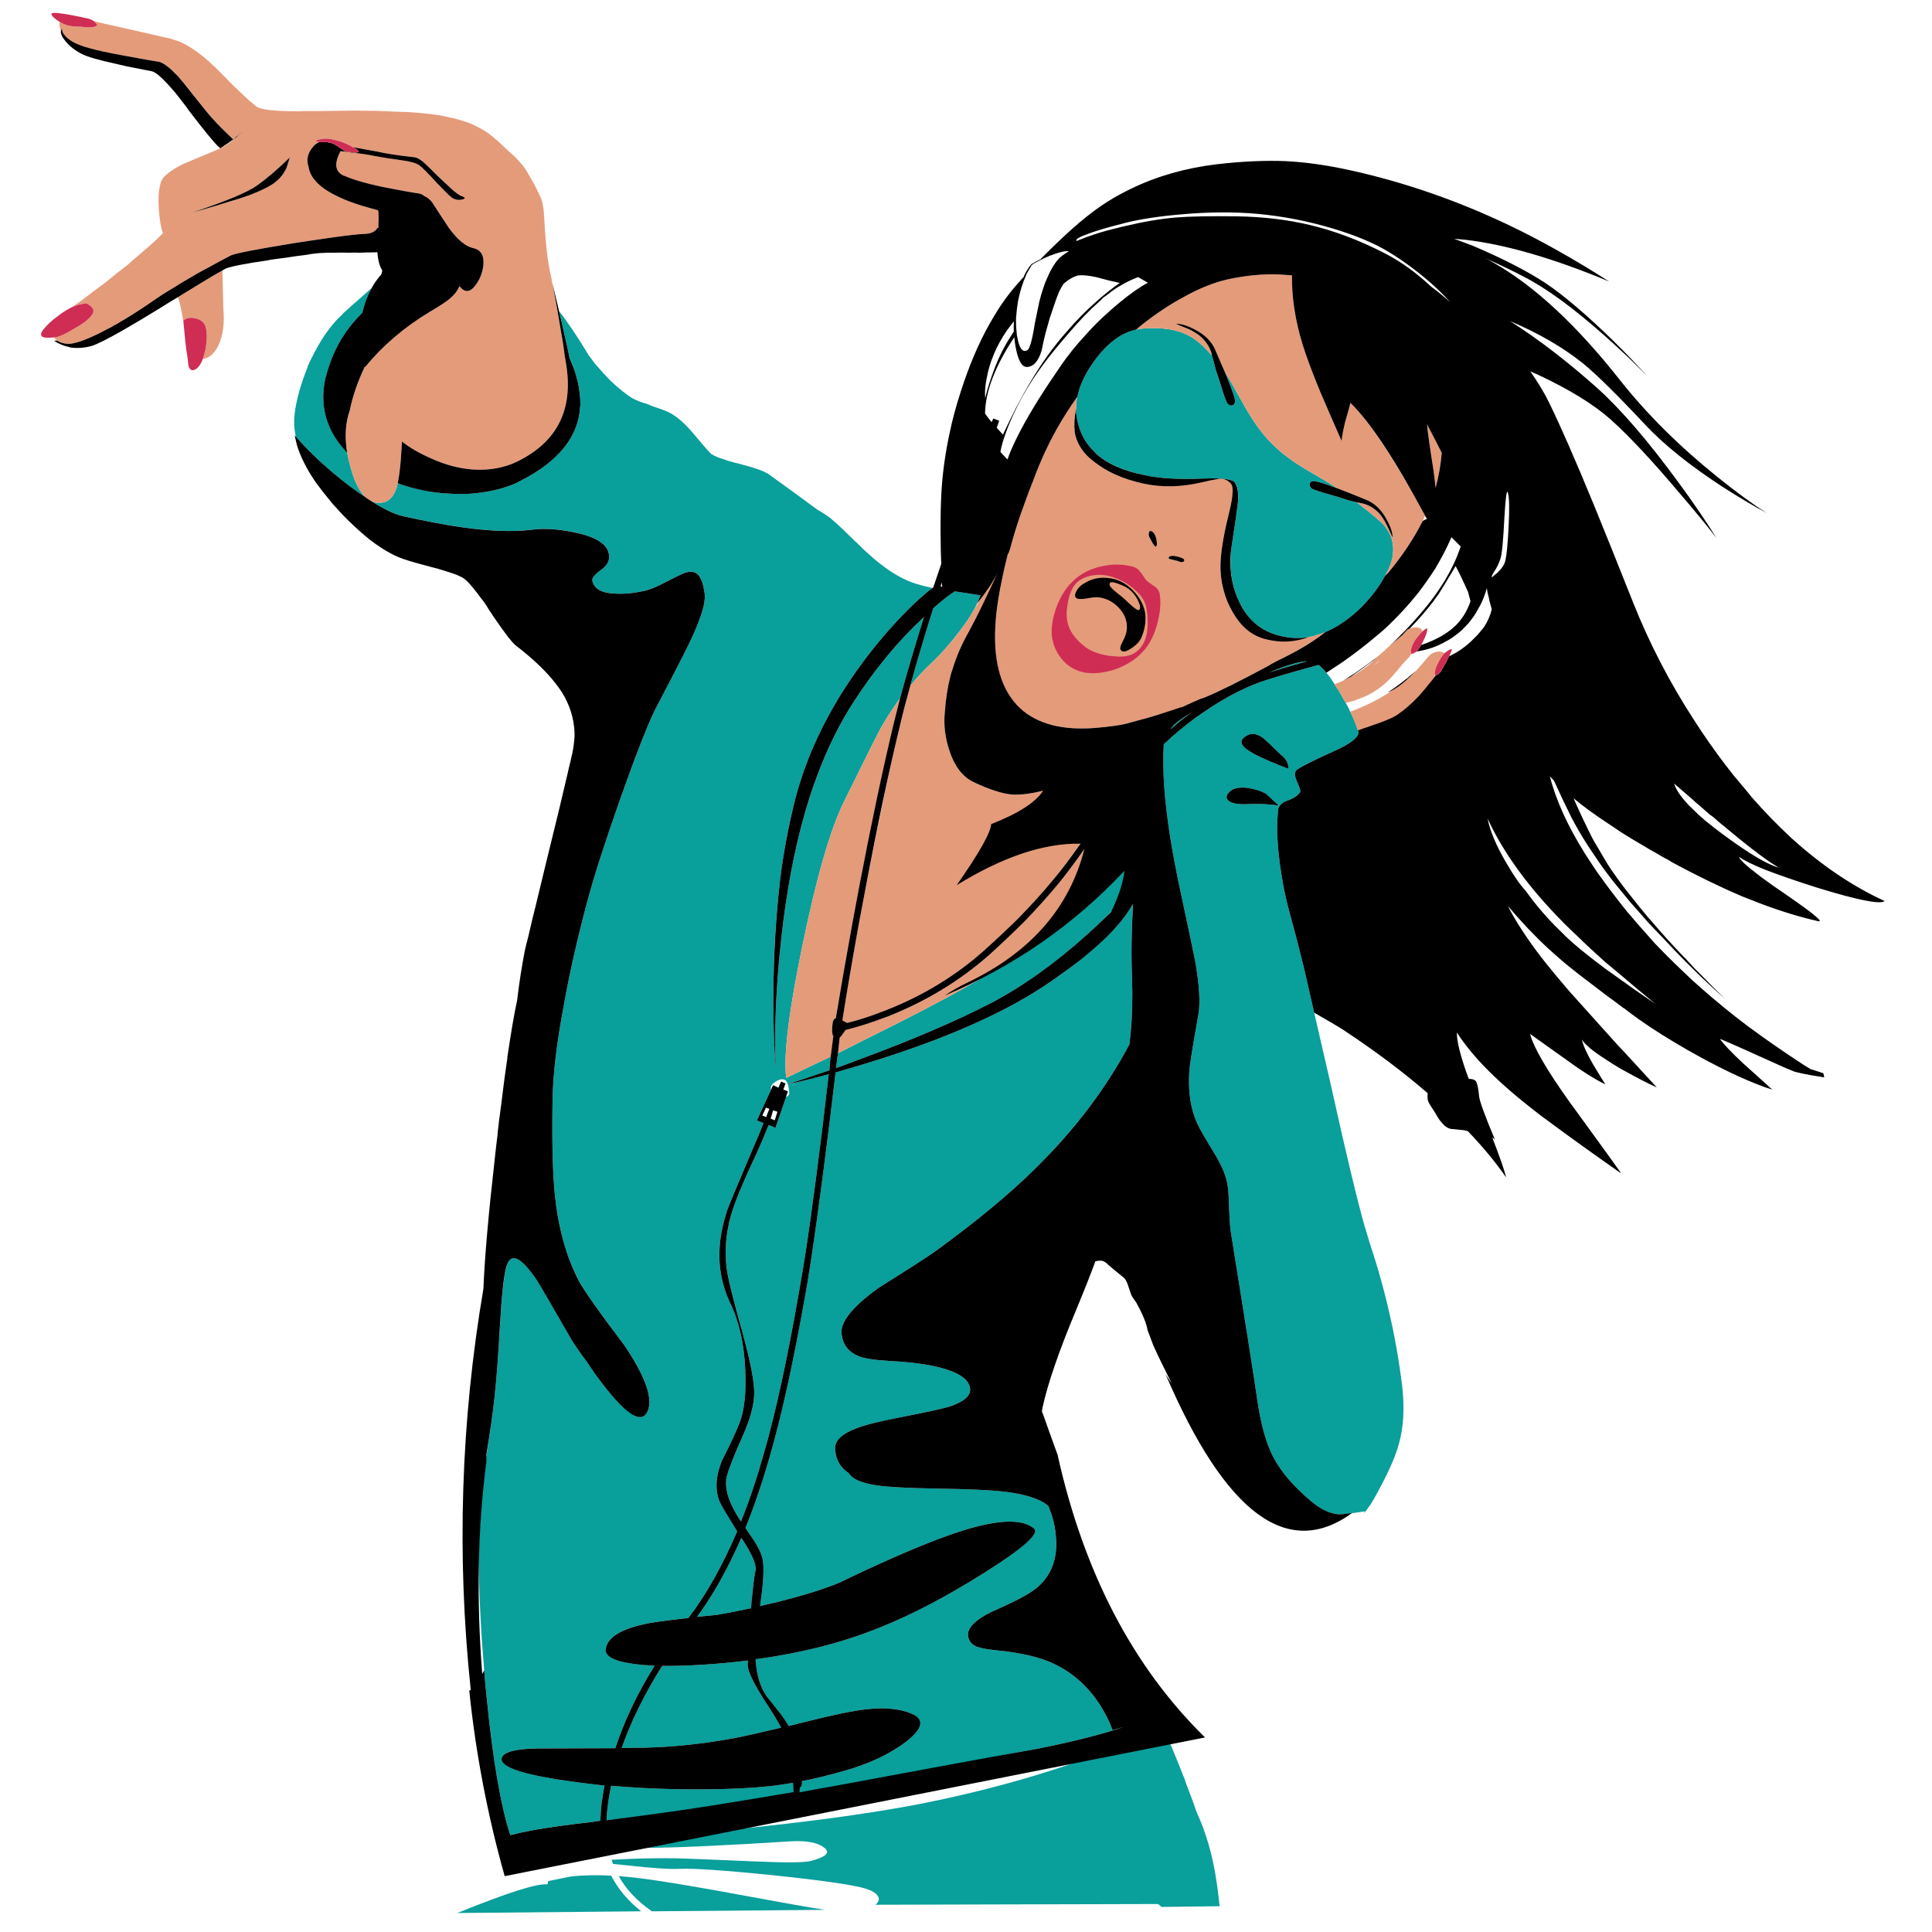 <?xml version="1.0" encoding="utf-8"?>
<!-- Generator: Adobe Illustrator 16.0.0, SVG Export Plug-In . SVG Version: 6.00 Build 0)  -->
<!DOCTYPE svg PUBLIC "-//W3C//DTD SVG 1.1//EN" "http://www.w3.org/Graphics/SVG/1.1/DTD/svg11.dtd">
<svg version="1.1" id="Layer_1" xmlns="http://www.w3.org/2000/svg" xmlns:xlink="http://www.w3.org/1999/xlink" x="0px" y="0px"
	 width="300px" height="300px" viewBox="0 0 300 300" enable-background="new 0 0 300 300" xml:space="preserve">
<g>
	<path fill-rule="evenodd" clip-rule="evenodd" fill="#099F9B" d="M56.524,47.58c-0.102,0.329-0.189,0.658-0.266,0.987
		c-0.05,0.05-0.113,0.113-0.189,0.189c-0.758,0.758-1.44,1.555-2.048,2.389c-0.126,0.152-0.252,0.329-0.379,0.531
		c-0.05,0.076-0.101,0.152-0.151,0.228c-0.152,0.227-0.304,0.456-0.456,0.683c-0.96,1.618-1.706,3.349-2.237,5.195
		c-0.025,0.102-0.05,0.215-0.075,0.341c-0.076,0.177-0.14,0.367-0.19,0.569c-0.581,2.629-0.404,5.082,0.531,7.356
		c0.278,0.682,0.619,1.34,1.023,1.972c0.531,0.809,1.138,1.567,1.82,2.275c0.152,0.809,0.354,1.656,0.606,2.541
		c0.582,2.072,1.34,3.539,2.275,4.398c-0.809-0.531-1.656-1.125-2.541-1.782c-3.387-2.604-6.156-5.157-8.304-7.66
		c-0.278-1.188-0.341-2.364-0.189-3.527v-0.038c0.277-2.199,0.948-4.601,2.009-7.205c0-0.025,0-0.063,0-0.113
		c0.683-1.517,1.416-2.908,2.199-4.171c0.784-1.239,1.631-2.339,2.541-3.299c0.177-0.177,0.354-0.341,0.531-0.493
		c0.077-0.076,0.14-0.152,0.19-0.228c0.152-0.126,0.291-0.252,0.417-0.379c0.708-0.657,1.403-1.276,2.085-1.858
		c0.708-0.632,1.378-1.226,2.01-1.782C57.231,45.583,56.827,46.544,56.524,47.58z M87.429,49.097
		c0.176,0.253,0.379,0.543,0.606,0.872c0.936,1.29,2.061,3.021,3.375,5.195c0.328,0.43,0.657,0.873,0.986,1.327
		c0.126,0.127,0.252,0.266,0.379,0.418c0.582,0.682,1.201,1.365,1.858,2.047c0.91,0.885,1.883,1.707,2.919,2.465
		c0.329,0.253,0.758,0.493,1.29,0.721c0.354,0.177,0.746,0.329,1.175,0.455c0.152,0.025,0.291,0.063,0.417,0.113
		c0.304,0.127,0.606,0.253,0.91,0.379c0.96,0.304,1.757,0.594,2.389,0.873c1.238,0.581,2.565,1.719,3.981,3.413
		c0.228,0.278,0.442,0.531,0.645,0.758c0.304,0.354,0.569,0.669,0.796,0.948c0.733,0.859,1.176,1.34,1.328,1.44
		c0.202,0.126,0.505,0.278,0.91,0.456c0.227,0.101,0.518,0.202,0.872,0.303c0.682,0.253,1.555,0.506,2.616,0.758
		c2.275,0.582,3.767,1.112,4.475,1.593c3.261,2.351,5.777,4.184,7.546,5.498c0.682,0.379,1.365,0.821,2.048,1.327
		c0.101,0.101,0.215,0.203,0.341,0.303c0.582,0.48,1.555,1.391,2.92,2.73c0.252,0.278,0.543,0.556,0.872,0.834
		c3.362,3.388,6.421,5.499,9.177,6.333c0.632,0.202,1.479,0.417,2.541,0.645c-0.506,0.354-1.276,0.998-2.313,1.934
		c-2.073,1.921-4.171,4.171-6.294,6.75c-6.194,7.609-10.39,15.496-12.59,23.662c-2.148,8.039-3.311,17.556-3.488,28.552
		c-0.076,5.512,0.05,10.201,0.379,14.068c-0.304-5.966-0.025-12.842,0.834-20.627c1.693-15.573,5.473-27.845,11.338-36.82
		c3.286-5.055,6.888-9.391,10.807-13.006c-1.44,4.601-2.68,8.81-3.716,12.627c-1.062,1.441-2.048,2.958-2.958,4.55
		c-0.379,0.658-2.275,4.45-5.688,11.375c-2.123,4.248-4.272,11.629-6.446,22.145c-2.174,10.44-3.033,17.393-2.579,20.855
		c2.022-0.96,4.323-2.06,6.902-3.298c-0.077,0.631-0.14,1.339-0.19,2.123c-2.376,0.809-4.525,1.529-6.446,2.161
		c1.972-0.43,4.083-0.948,6.333-1.555c-0.252,2.199-0.569,4.892-0.948,8.077c-1.365,11.072-2.49,19.086-3.375,24.041l-0.265,1.555
		c-1.82,10.466-3.64,18.846-5.46,25.14c-1.086,3.868-2.275,7.407-3.564,10.617c-0.05-0.075-0.101-0.138-0.151-0.189
		c-1.745-2.68-2.44-4.904-2.086-6.673c0.278-1.163,1.112-3.299,2.502-6.409c1.163-2.604,1.757-4.803,1.782-6.598
		c0.025-1.77-0.582-4.916-1.82-9.441c-1.441-5.106-2.263-8.444-2.465-10.011c-0.329-2.654-0.114-5.359,0.645-8.115
		c0.632-2.174,1.946-5.359,3.944-9.556c0.758-1.693,1.402-3.21,1.934-4.55l1.062,0.417l1.592-4.74
		c0.404-0.151,0.582-0.392,0.531-0.721c-0.077-1.087-0.291-1.731-0.645-1.934c-0.43-0.253-1.011-0.102-1.744,0.455
		c-0.354,0.278-0.506,0.594-0.455,0.947c0,0.025,0,0.064,0,0.114l-2.162,4.74l1.024,0.417c-0.455,1.188-1.024,2.554-1.706,4.096
		c-2.452,5.764-3.767,8.924-3.944,9.479c-0.683,2.099-1.075,4.058-1.175,5.878c-0.177,2.957,0.367,5.775,1.63,8.455
		c1.391,2.856,2.175,6.295,2.352,10.314c0.177,3.641-0.126,6.446-0.91,8.418c-0.455,1.188-1.365,3.135-2.73,5.84
		c-0.986,2.503-1.075,4.651-0.266,6.446c0.379,0.759,1.264,2.25,2.654,4.475c-2.3,5.385-4.828,9.872-7.584,13.462
		c-2.427,0.252-4.398,0.505-5.916,0.758c-4.323,0.809-6.623,2.148-6.901,4.02c-0.177,1.138,1.213,1.908,4.171,2.313
		c1.011,0.152,2.148,0.253,3.413,0.304c-2.654,4.247-4.689,8.519-6.105,12.816c-6.168,0.025-10.188,0.038-12.058,0.038
		c-3.312,0.051-5.157,0.506-5.536,1.365c-0.556,1.289,2.326,2.439,8.645,3.451c2.327,0.354,4.753,0.669,7.281,0.947
		c-0.404,1.946-0.62,3.768-0.645,5.461c-0.455,0.051-0.885,0.113-1.29,0.189c-3.767,0.43-6.851,0.859-9.251,1.289
		c-1.341,0.253-2.49,0.506-3.452,0.758c-1.491-4.55-2.717-11.704-3.678-21.462c-0.152-1.415-0.278-2.794-0.379-4.134
		c-0.505-5.94-0.783-11.363-0.833-16.267c-0.025-0.733-0.014-1.693,0.038-2.882c0.101-2.756,0.341-6.699,0.721-11.831
		c0.025-0.48,0.05-0.948,0.075-1.402c0.379-5.765,0.43-10.454,0.152-14.069c-0.101-0.935-0.164-1.896-0.189-2.881
		c-0.076-1.441-0.102-2.92-0.076-4.437c0.253,4.626,0.404,8.178,0.456,10.655c0.075,3.716-0.013,7.533-0.266,11.451
		c0.708-4.322,1.214-7.861,1.517-10.617c0.329-3.034,0.632-7.041,0.91-12.021c0.304-5.106,0.708-8.128,1.214-9.063
		c0.758-1.391,2.224-0.493,4.398,2.691c0.429,0.658,2.288,3.844,5.574,9.557c0.81,1.238,1.529,2.263,2.162,3.071
		c1.062,1.617,2.124,3.084,3.185,4.398c3.236,4.07,5.322,5.271,6.256,3.603c1.037-1.946-0.138-5.422-3.526-10.428
		c-3.994-5.284-6.371-8.659-7.129-10.125c-1.896-3.69-3.109-8.052-3.64-13.082c-0.354-3.286-0.48-8.229-0.379-14.826
		c0.05-3.969,0.645-8.949,1.782-14.94c0.885-4.955,2.099-10.302,3.641-16.04c0.986-3.715,2.679-8.986,5.081-15.812
		c2.376-6.7,4.159-11.275,5.347-13.727c2.401-4.576,4.146-7.963,5.232-10.162c1.871-3.843,2.717-6.498,2.541-7.963
		c-0.203-1.593-0.594-2.629-1.176-3.11c-0.505-0.404-1.213-0.43-2.123-0.076c-0.328,0.126-1.276,0.594-2.844,1.403
		c-1.289,0.683-2.375,1.125-3.261,1.327c-1.644,0.354-3.134,0.493-4.475,0.417c-2.124-0.076-3.312-0.746-3.564-2.01
		c-0.102-0.404,0.379-0.986,1.44-1.744c1.011-0.733,1.365-1.618,1.062-2.654c-0.404-1.416-2.123-2.44-5.157-3.071
		c-2.554-0.557-4.867-0.696-6.939-0.418c-2.781,0.329-6.282,0.202-10.503-0.379c-2.377-0.328-5.473-0.91-9.291-1.744
		c-1.264-0.278-2.895-1.049-4.892-2.313c0.506,0.227,1.036,0.304,1.592,0.227c1.037-0.152,1.783-0.885,2.237-2.199
		c0.076-0.203,0.152-0.48,0.228-0.834c2.25,0.834,4.602,1.352,7.053,1.554c0.683,0.051,1.378,0.089,2.085,0.114
		c0.431,0,0.848,0,1.252,0c0.885-0.025,1.744-0.102,2.579-0.228c1.972-0.253,3.767-0.733,5.384-1.441
		c0.304-0.152,0.594-0.303,0.873-0.455c5.789-2.983,8.822-6.775,9.101-11.375c0.025-0.127,0.038-0.253,0.038-0.379
		c0-1.112-0.126-2.25-0.379-3.413c-0.051-0.202-0.102-0.392-0.152-0.569c-0.177-0.784-0.442-1.581-0.796-2.389
		c-0.102-0.278-0.215-0.556-0.341-0.834c-0.126-0.632-0.265-1.29-0.417-1.972c-0.456-1.972-0.86-3.741-1.214-5.309
		C86.999,48.567,87.201,48.819,87.429,49.097z M115.754,237.253c1.39-3.412,2.667-7.179,3.83-11.3
		c1.82-6.295,3.665-14.726,5.536-25.292l0.266-1.555c0.834-4.98,1.946-13.007,3.336-24.079c0.404-3.412,0.746-6.244,1.024-8.494
		c2.325-0.657,4.79-1.403,7.394-2.237c11.098-3.564,19.819-7.558,26.164-11.981c6.37-4.425,10.504-8.292,12.399-11.604
		c0.076-0.102,0.152-0.229,0.228-0.379c-0.252,4.12-0.303,8.013-0.151,11.678c0.102,2.857,0.025,5.713-0.228,8.57v-0.113
		l-0.189,1.706c-3.666,6.901-8.57,13.36-14.713,19.377c-3.943,3.893-9.063,8.127-15.357,12.703
		c-1.163,0.834-4.121,2.742-8.874,5.726c-4.146,2.982-6.054,5.41-5.726,7.28c0.228,1.618,1.112,2.73,2.654,3.337
		c0.91,0.354,2.44,0.594,4.588,0.721c2.654,0.127,4.917,0.379,6.788,0.758c3.843,0.784,5.814,1.997,5.915,3.641
		c0.051,1.062-1.011,1.959-3.185,2.692c-1.213,0.354-3.64,0.885-7.28,1.593c-3.464,0.657-5.89,1.264-7.281,1.819
		c-2.199,0.835-3.274,1.884-3.223,3.147c0.076,1.644,0.783,2.907,2.124,3.792c0.53,0.91,1.997,1.542,4.398,1.896
		c1.694,0.252,4.815,0.417,9.366,0.493c4.753,0.075,8.152,0.228,10.2,0.455c3.338,0.379,5.663,1.112,6.978,2.199
		c0.025,0.051,0.051,0.088,0.075,0.113l0.493,1.327c0.354,1.112,0.569,2.212,0.645,3.3c0.329,3.438-0.682,6.13-3.033,8.076
		c-0.809,0.632-1.934,1.302-3.375,2.01c-0.809,0.404-2.01,0.961-3.603,1.669c-2.654,1.313-3.854,2.604-3.603,3.867
		c0.152,0.733,0.62,1.252,1.403,1.555c0.531,0.202,1.505,0.379,2.92,0.531c3.894,0.379,6.901,1.087,9.025,2.123
		c2.882,1.365,5.258,3.489,7.128,6.371c0.91,1.465,1.556,2.768,1.935,3.905l1.857-0.53c-3.563,1.213-8.178,2.376-13.841,3.488
		c-7.482,1.34-13.537,2.629-18.163,3.867c-4.626,1.239-10.314,2.49-17.063,3.754c-6.775,1.239-11.907,1.884-15.396,1.934
		c-3.539,0.102-8.86,0.595-15.964,1.479c0.076-1.669,0.316-3.451,0.721-5.347c3.236,0.277,6.611,0.455,10.124,0.531
		c6.244,0.101,11.363-0.089,15.357-0.569c0.91-0.126,1.82-0.266,2.731-0.417c0.151,0.38,0.29,0.721,0.417,1.023
		c0.253,0,0.48-0.089,0.683-0.265c0.278-0.229,0.379-0.568,0.303-1.024c2.073-0.404,4.26-0.936,6.561-1.592
		c3.918-1.113,7.116-2.617,9.593-4.513c2.679-2.073,2.958-3.54,0.834-4.398c-1.846-0.759-4.196-0.974-7.053-0.646
		c-1.896,0.202-4.917,0.822-9.063,1.858c-1.011,0.253-1.972,0.493-2.882,0.721c-0.025-0.025-0.051-0.051-0.076-0.076
		c-0.531-0.885-1.15-1.757-1.858-2.616c-0.935-1.188-1.44-1.82-1.517-1.896c-0.96-1.365-1.529-3.173-1.707-5.423
		c0-0.127-0.012-0.24-0.038-0.342c7.23-0.985,13.664-2.629,19.301-4.93c4.955-1.972,10.339-4.79,16.154-8.455
		c6.168-3.868,8.759-6.182,7.773-6.939c-2.225-1.846-7.243-1.265-15.054,1.744c-4.121,1.567-9.189,3.805-15.206,6.712
		c-2.351,0.961-5.46,1.934-9.329,2.92c-0.986,0.227-1.959,0.455-2.919,0.683v-0.076c0.531-3.539,0.658-5.953,0.379-7.243
		c-0.177-0.809-0.632-1.781-1.365-2.919C116.538,238.441,116.108,237.81,115.754,237.253z M115.489,239.377
		c1.39,2.173,1.997,3.665,1.82,4.475c-0.177,0.834-0.392,2.565-0.644,5.194c0,0.228-0.013,0.455-0.038,0.683
		c-1.795,0.38-3.552,0.721-5.271,1.023c-1.087,0.102-2.123,0.202-3.11,0.304c2.478-3.362,4.765-7.445,6.864-12.248
		C115.236,238.984,115.362,239.175,115.489,239.377z M116.096,258.488c-0.025,1.011,1.023,3.134,3.146,6.37
		c0.86,1.314,1.542,2.452,2.048,3.412c-3.059,0.733-5.485,1.277-7.28,1.631c-4.829,0.886-9.442,1.378-13.84,1.479
		c-1.264,0.025-2.478,0.037-3.64,0.037c1.517-4.246,3.615-8.493,6.294-12.74c1.871,0.025,4.007-0.038,6.409-0.189
		c2.376-0.152,4.676-0.367,6.901-0.646L116.096,258.488z M95.771,288.747c3.059-0.177,6.206-0.24,9.441-0.189
		c0.404,0,4.487,0.164,12.248,0.493c4.55,0.202,7.356,0.177,8.418-0.075c2.427-0.633,3.122-1.327,2.085-2.086
		c-0.96-0.758-2.616-1.087-4.967-0.986c-4.702,0.304-8.949,0.544-12.741,0.721c-6.725,0.329-11.982,0.404-15.774,0.228
		c-0.051-0.151-0.076-0.303-0.076-0.455c0.228-0.025,0.443-0.063,0.645-0.114c4.247-0.707,7.811-1.188,10.693-1.44
		c15.8-1.391,28.313-2.995,37.54-4.816c13.903-2.78,26.316-6.724,37.237-11.83c0.455,0.885,0.897,1.846,1.327,2.882
		c0.076,0.127,0.139,0.278,0.189,0.455c0.404,0.961,0.847,2.047,1.327,3.261c0.177,0.48,0.38,0.986,0.606,1.518
		c0.127,0.404,0.278,0.834,0.455,1.289c0.278,0.759,0.581,1.555,0.91,2.389c0.152,0.506,0.329,1.011,0.531,1.517
		c1.44,3.135,2.452,6.674,3.033,10.617c0.127,0.809,0.253,1.783,0.38,2.92c0.024,0.304,0.063,0.62,0.113,0.948l-9.024,0.113
		l-0.531-0.454l-43.911,0.113c0.051-0.051,0.102-0.089,0.152-0.113c0.43-0.404,0.506-0.822,0.228-1.252
		c-0.303-0.455-0.935-0.834-1.896-1.138c-1.896-0.581-6.711-1.276-14.447-2.086c-7.507-0.758-12.298-1.087-14.372-0.985
		c-1.592,0.075-4.31-0.102-8.152-0.531l-2.237-0.228c-0.102-0.227-0.177-0.441-0.228-0.644L95.771,288.747z M94.898,291.251
		c1.087,2.098,2.642,3.942,4.665,5.535l-28.554,0.266c7.862-3.186,12.526-4.664,13.992-4.437c0.051-0.202,0.101-0.404,0.152-0.606
		l0.038,0.075l3.336-0.683C90.449,291.174,92.573,291.124,94.898,291.251z M99.486,291.668c3.59,0.454,9.315,1.415,17.178,2.881
		c5.738,1.063,9.555,1.732,11.451,2.011l-26.885,0.227c-2.275-1.567-3.994-3.387-5.157-5.46
		C97.186,291.401,98.324,291.516,99.486,291.668z M184.843,52.245c1.012,0.582,2.124,1.567,3.337,2.958
		c0.178,0.53,0.393,1.314,0.645,2.351c0.152,0.379,0.506,1.466,1.063,3.261c0.354,1.137,0.619,1.782,0.796,1.934
		c0.253,0.228,0.519,0.278,0.796,0.152c0.304-0.177,0.367-0.582,0.189-1.213c-0.15-0.581-0.656-1.921-1.517-4.019
		c0.582,0.935,1.556,2.628,2.921,5.081c1.465,2.654,2.97,4.727,4.512,6.219c1.44,1.466,3.399,2.907,5.878,4.323
		c1.643,0.935,3.046,1.782,4.209,2.54c-1.568-0.582-2.604-0.923-3.11-1.023c-0.606-0.177-0.985-0.114-1.138,0.189
		c-0.101,0.278-0.037,0.544,0.19,0.796c0.126,0.152,0.771,0.392,1.935,0.721c1.921,0.556,3.008,0.885,3.261,0.985
		c0.506,0.177,1.125,0.342,1.858,0.494c2.351,1.819,3.767,3.008,4.246,3.564c1.138,1.34,1.593,2.882,1.365,4.626
		c-0.101,0.91-0.518,2.01-1.251,3.298c-0.127,0.228-0.253,0.456-0.379,0.683c-1.063,1.719-2.339,3.273-3.831,4.664
		c-1.668,1.517-3.349,2.628-5.043,3.337c-0.834,0.354-1.681,0.606-2.541,0.758c-1.542,0.252-3.084,0.177-4.626-0.228
		c-2.78-0.708-4.828-2.427-6.143-5.157c-1.162-2.402-1.593-5.145-1.289-8.229c0.506-3.312,0.834-5.562,0.985-6.75
		c0.253-1.921,0.089-3.16-0.493-3.716c-0.479-0.48-2.136-0.657-4.967-0.531c-3.641,0.152-6.623-0.025-8.949-0.53
		c-3.767-0.758-6.521-2.124-8.267-4.096c-1.34-1.441-2.136-3.299-2.389-5.574c0-0.228,0-0.443,0-0.645
		c-0.024-0.607,0.038-1.226,0.19-1.858c0.354-1.794,1.25-3.678,2.691-5.649c1.997-2.706,4.146-4.298,6.446-4.778
		c0.278-0.05,0.569-0.101,0.873-0.151C180.382,50.753,182.896,51.157,184.843,52.245z M197.054,104.421
		c2.679-1.112,4.663-1.694,5.953-1.744C200.655,103.334,198.671,103.916,197.054,104.421z M208.088,107.607
		c0.329,0.556,0.632,1.087,0.91,1.592c0.228,0.379,0.43,0.771,0.606,1.176c0.304,0.631,0.581,1.238,0.834,1.819
		c0.177,0.404,0.316,0.809,0.418,1.214c0.024,0.126,0.063,0.24,0.113,0.341c-0.127,0.834-1.378,1.783-3.755,2.844
		c-3.134,1.416-5.08,2.389-5.839,2.92c-0.379,0.328-0.379,0.923,0,1.782c0.43,0.936,0.606,1.479,0.53,1.631
		c-0.252,0.505-0.896,0.961-1.934,1.365c-0.43,0.126-0.758,0.304-0.985,0.531c-0.329,0.278-0.506,0.606-0.531,0.986
		c0,0.05,0,0.101,0,0.152c-0.277,2.578-0.113,5.776,0.493,9.593c0.277,1.846,0.645,3.641,1.1,5.385
		c0.228,0.884,0.468,1.782,0.72,2.692c0.354,1.264,0.923,3.476,1.707,6.636c0.455,1.972,0.986,4.298,1.593,6.978
		c0.733,3.21,1.593,6.938,2.578,11.186c2.352,10.643,4.121,18.037,5.309,22.183c0.051,0.126,0.102,0.253,0.152,0.379
		c0,0.126,0.024,0.24,0.076,0.342c0.15,0.53,0.29,0.998,0.417,1.402c1.289,3.868,2.338,7.597,3.146,11.187
		c0.835,3.59,1.491,7.331,1.973,11.224c0.404,3.413,0.239,6.422-0.493,9.025c-0.557,2.123-1.871,5.018-3.944,8.684
		c-0.809,1.391-1.934,2.755-1.327,1.82c-2.25,0.354-3.64,0.506-4.171,0.455c-1.34-0.127-2.718-0.784-4.133-1.973
		c-2.781-2.325-4.765-4.638-5.954-6.938c-1.036-1.997-1.833-4.766-2.388-8.305c-0.684-4.702-2.086-13.613-4.21-26.732
		c-0.101-0.708-0.189-2.035-0.266-3.981c-0.024-1.771-0.139-3.034-0.341-3.792c-0.278-1.239-0.936-2.706-1.972-4.398
		c-1.391-2.275-2.237-3.742-2.541-4.399c-1.112-2.376-1.542-5.195-1.289-8.456c0.051-0.81,0.518-3.704,1.403-8.684
		c0.304-1.77,0.139-4.487-0.493-8.152c-0.202-1.087-0.986-4.803-2.351-11.148c-2.073-9.657-2.92-17.19-2.541-22.6
		c1.896-1.82,3.969-3.488,6.219-5.005c3.539-2.427,6.851-4.108,9.935-5.043c1.997-0.632,4.626-1.39,7.888-2.275
		c0.379,0.278,0.783,0.683,1.214,1.213c0.404,0.48,0.846,1.1,1.327,1.858C207.569,106.722,207.835,107.152,208.088,107.607z
		 M144.914,94.449c1.315-1.164,2.427-2.035,3.337-2.617c0.455,0.076,0.973,0.152,1.555,0.228c0.708,0.101,1.517,0.227,2.427,0.379
		c-0.126,0.379-0.291,0.796-0.493,1.252c-0.379,0.834-0.91,1.756-1.593,2.768c-0.328,0.43-0.669,0.897-1.023,1.403
		c-1.441,1.921-2.919,3.603-4.436,5.043c-1.189,1.112-2.3,2.3-3.337,3.564C142.36,102.778,143.549,98.771,144.914,94.449z
		 M176.652,132.179c-0.228,1.896-0.417,3.753-0.568,5.574c-1.542,1.794-3.514,3.83-5.916,6.104
		c-5.409,5.081-10.845,9.051-16.305,11.907c-5.486,2.831-12.375,5.775-20.667,8.835c-1.188,0.455-2.313,0.872-3.375,1.251
		c0.101-0.885,0.202-1.656,0.303-2.313c1.441-0.733,2.971-1.504,4.588-2.313c6.547-3.235,11.692-5.915,15.433-8.039
		c15.724-8.847,24.749-17.506,27.075-25.975c0.076-0.278,0.139-0.543,0.189-0.796C177.133,128.21,176.88,130.131,176.652,132.179z
		 M178.625,119.476c0.15-0.885,0.441-1.77,0.871-2.654c0.102-0.127,0.202-0.229,0.304-0.304c-0.581,1.592-1.112,3.463-1.593,5.612
		L178.625,119.476z M198.722,117.049c-1.087-1.087-1.921-1.883-2.503-2.389c-1.087-0.859-2.086-0.923-2.995-0.189
		c-0.936,0.733-0.393,1.618,1.63,2.654c1.088,0.582,2.807,1.327,5.157,2.237c0.051-0.202,0.038-0.442-0.038-0.721
		C199.796,118.06,199.379,117.529,198.722,117.049z M198.57,125.087l-2.01-1.858c-0.81-0.43-1.732-0.72-2.769-0.872
		c-1.289-0.177-2.225,0-2.806,0.531c-0.632,0.582-0.695,1.074-0.189,1.478c0.506,0.405,1.504,0.569,2.995,0.494
		c1.264-0.051,2.44-0.025,3.526,0.075C197.875,124.987,198.292,125.037,198.57,125.087z M181.886,113.143
		c-0.051,0.05-0.102,0.089-0.152,0.114c0.051-0.051,0.089-0.102,0.114-0.152c0.076-0.075,0.151-0.177,0.228-0.303
		c0.43-0.53,1.454-1.276,3.071-2.237C183.983,111.374,182.896,112.233,181.886,113.143z"/>
	<path fill-rule="evenodd" clip-rule="evenodd" fill="#E49B7A" d="M14.585,3.291c1.112,0.277,2.439,0.581,3.981,0.91
		c1.998,0.455,3.716,0.847,5.158,1.175c1.036,0.252,1.934,0.455,2.692,0.606c0.126,0.025,0.277,0.076,0.455,0.152
		c0.252,0.076,0.531,0.165,0.834,0.265c1.643,0.658,3.438,1.909,5.384,3.754c0.152,0.152,0.341,0.329,0.569,0.531
		c0.658,0.657,1.517,1.529,2.579,2.617c0.784,0.758,1.504,1.44,2.161,2.047c0.455,0.404,0.898,0.784,1.327,1.138
		c0.455,0.379,1.669,0.62,3.64,0.721c0.228,0,0.456,0.013,0.683,0.038c0.733,0.025,1.567,0.039,2.502,0.039
		c0.101,0,0.215-0.013,0.341-0.039c0.986,0,1.921,0,2.806,0c0.834-0.025,1.618-0.038,2.351-0.038c0.177,0,0.354,0,0.531,0
		c0.986-0.025,1.871-0.038,2.654-0.038c0.556,0.025,1.036,0.038,1.44,0.038c0.177-0.025,0.316-0.025,0.418,0
		c0.606,0,1.036,0,1.289,0c0.456,0.025,1.037,0.05,1.745,0.076c0.859,0.05,1.921,0.088,3.185,0.113
		c2.022,0.127,3.779,0.316,5.271,0.569c0.252,0.05,0.543,0.114,0.872,0.189c1.39,0.279,2.654,0.645,3.792,1.1
		c0.177,0.075,0.379,0.177,0.606,0.304c1.188,0.555,2.212,1.238,3.071,2.047c0.102,0.051,0.19,0.114,0.266,0.189
		c0.126,0.102,0.278,0.241,0.455,0.418c0.455,0.455,1.112,1.061,1.972,1.819c0.278,0.253,0.543,0.519,0.797,0.796
		c0.606,0.632,1.062,1.214,1.365,1.745c0.859,1.44,1.466,2.553,1.82,3.336c0.228,0.455,0.418,0.897,0.569,1.327
		c0.126,0.556,0.215,1.062,0.266,1.517c0.151,2.452,0.252,3.969,0.303,4.55c0.102,1.239,0.253,2.49,0.456,3.754
		c0.126,0.758,0.277,1.504,0.455,2.237c0.025,0.126,0.038,0.278,0.038,0.455c0.051,0.202,0.114,0.417,0.19,0.645
		c0.228,1.238,0.443,2.426,0.645,3.564c0.05,0.304,0.101,0.607,0.152,0.91c0.075,0.456,0.34,2.022,0.796,4.702
		c0.101,0.885,0.252,1.909,0.455,3.071c1.112,6.952-1.39,11.945-7.508,14.978c-2.048,1.011-4.348,1.441-6.902,1.29
		c-2.199-0.152-4.398-0.733-6.598-1.744c-1.794-0.784-3.298-1.656-4.512-2.617c0,0.127,0,0.24,0,0.342
		c-0.051,0.657-0.102,1.44-0.152,2.351c-0.126,1.618-0.291,2.882-0.493,3.792c-0.076,0.354-0.152,0.631-0.228,0.834
		c-0.455,1.314-1.2,2.047-2.237,2.199c-0.556,0.077-1.086,0-1.592-0.227c-0.304-0.177-0.606-0.379-0.91-0.607
		c-0.936-0.86-1.694-2.326-2.275-4.398c-0.252-0.885-0.455-1.732-0.606-2.541c-0.404-2.477-0.266-4.677,0.417-6.598
		c0.43-2.148,1.213-4.423,2.351-6.825c0.025,0.025,0.039,0.063,0.039,0.114c2.705-3.312,6.029-6.156,9.973-8.532
		c1.668-0.986,2.743-1.694,3.223-2.124c0.657-0.556,1.137-1.188,1.441-1.896c0.809,1.036,1.63,0.998,2.465-0.114
		c0.708-0.936,1.125-1.997,1.251-3.186c0.126-1.491-0.404-2.363-1.592-2.616c-1.163-0.253-2.415-1.29-3.754-3.11
		c-1.34-2.022-2.199-3.336-2.578-3.944c-0.379-0.505-0.797-0.846-1.251-1.023c-0.202-0.177-0.442-0.304-0.721-0.379
		c-1.365-0.203-3.324-0.557-5.877-1.062c-2.528-0.53-4.487-1.099-5.877-1.707c-1.39-0.606-1.567-1.883-0.531-3.83
		c0.177,0.025,0.379,0.05,0.607,0.076c2.072,0.202,3.627,0.43,4.664,0.682c1.062,0.202,2.427,0.417,4.096,0.645
		c1.517,0.202,2.502,0.493,2.958,0.872c0.379,0.278,1.277,1.188,2.693,2.731c1.339,1.415,2.161,2.199,2.464,2.351
		c0.455,0.227,0.935,0.277,1.441,0.152c0.48-0.127,0.493-0.279,0.038-0.456c-0.328-0.101-0.72-0.341-1.175-0.72
		c-0.152-0.102-0.303-0.229-0.455-0.379c-0.151-0.126-0.847-0.772-2.085-1.935c-0.986-0.986-1.681-1.668-2.085-2.047
		c-0.708-0.658-1.29-0.999-1.744-1.024c-2.503-0.278-4.399-0.569-5.688-0.872l-3.792-0.683c-0.025-0.025-0.051-0.038-0.076-0.038
		c-0.606-0.354-1.29-0.658-2.048-0.91c-0.101-0.025-0.215-0.05-0.341-0.076c-1.087-0.329-1.984-0.393-2.693-0.189
		c-0.075,0.025-0.138,0.038-0.189,0.038c-0.555,0.177-0.555,0.291,0,0.342c0.051,0,0.089,0.012,0.114,0.038
		c-0.354,0.126-0.708,0.404-1.062,0.834c-0.758,0.935-0.961,1.934-0.607,2.996c0.253,1.946,2.111,3.64,5.575,5.082
		c1.086,0.455,2.363,0.884,3.83,1.289c0.43,0.126,0.885,0.253,1.365,0.379c0.076,0.101,0.114,0.48,0.114,1.138
		c0,0.101,0,0.189,0,0.265c0,0.025,0,0.05,0,0.075l-0.038,0.948c0,0.102,0,0.215,0,0.341c-0.051-0.025-0.101-0.038-0.151-0.038
		c-0.329,0.606-1.012,0.923-2.048,0.948c-1.466,0.05-5.119,0.531-10.958,1.441c-5.89,0.96-9.139,1.592-9.745,1.896
		c-0.481,0.252-1.125,0.594-1.935,1.023c-0.859,0.48-1.909,1.049-3.147,1.707c-1.264,0.733-2.402,1.415-3.413,2.048
		c-1.39,0.809-2.528,1.529-3.413,2.161c-2.023,1.416-3.944,2.642-5.764,3.678c-0.354,0.176-0.682,0.366-0.986,0.569
		c-0.05,0.025-0.113,0.05-0.189,0.076c-2.807,1.517-4.854,2.338-6.143,2.465c-0.076,0-0.152,0-0.227,0
		c-0.683,0-1.264-0.165-1.745-0.493c-0.202-0.126-0.392-0.278-0.569-0.455l-0.075-0.038c0.075-0.025,0.139-0.038,0.189-0.038
		c0.025,0,0.063,0,0.114,0c0.202,0,0.392-0.039,0.568-0.114c0.657-0.228,1.453-0.632,2.389-1.213
		c0.683-0.379,1.251-0.733,1.707-1.062c0.227-0.202,0.43-0.379,0.606-0.531c0.456-0.455,0.683-0.834,0.683-1.138
		c0.025-0.43-0.354-0.834-1.137-1.213c-0.152,0.025-0.342,0.063-0.569,0.113c-0.43,0.051-0.847,0.164-1.252,0.341
		c-0.125,0.05-0.277,0.114-0.455,0.189c0.556-0.354,1.023-0.669,1.403-0.948c1.34-1.036,2.629-2.009,3.868-2.919
		c0.556-0.431,1.1-0.873,1.63-1.327c0.633-0.481,1.239-0.948,1.821-1.404c0.152-0.126,0.29-0.252,0.417-0.379
		c0.051-0.025,0.089-0.063,0.114-0.113l2.882-2.465c0.784-0.708,1.466-1.353,2.048-1.934c-0.304-0.936-0.506-2.112-0.606-3.527
		c-0.152-1.795-0.051-3.273,0.303-4.437c0.076-0.228,0.202-0.456,0.379-0.683c0.304-0.354,0.721-0.708,1.252-1.062
		c0.278-0.202,0.594-0.404,0.948-0.607c0.607-0.329,1.44-0.708,2.502-1.137c2.655-1.087,4.045-1.681,4.171-1.782
		c0.809-0.379,1.668-0.973,2.579-1.783c0.076-0.075,0.139-0.151,0.19-0.227c0.277-0.228,0.518-0.442,0.72-0.645l-1.517,1.29
		c-0.632-0.607-1.226-1.189-1.782-1.745c-1.087-1.086-2.022-2.136-2.806-3.146c-1.492-1.846-2.49-3.098-2.996-3.754
		c-0.228-0.278-0.366-0.442-0.417-0.493c-0.531-0.632-1.023-1.163-1.479-1.592c-0.834-0.758-1.517-1.201-2.047-1.327
		c-0.506-0.076-0.987-0.152-1.441-0.228C21.664,9.08,20.273,8.827,19.06,8.6c-2.098-0.379-3.792-0.746-5.081-1.1
		c-0.582-0.152-1.062-0.304-1.44-0.455c-1.366-0.48-2.3-1.151-2.806-2.01L9.58,4.466C9.53,4.567,9.491,4.668,9.466,4.77
		c-0.228-0.531-0.29-0.987-0.189-1.366c0.658,0.404,1.34,0.632,2.048,0.683c0.606,0.025,1.403,0.076,2.389,0.152
		c0.707,0.025,1.175-0.089,1.403-0.341C14.964,3.67,14.788,3.468,14.585,3.291z M34.531,42.006v0.038
		c0.025,1.188,0.076,3.173,0.151,5.954c0.203,2.199-0.05,4.069-0.758,5.611c-0.606,1.29-1.415,1.998-2.426,2.124
		c0.126-0.379,0.252-0.821,0.379-1.327c0.277-1.466,0.303-2.667,0.075-3.603c-0.202-0.707-0.733-1.163-1.592-1.365
		c-0.834-0.202-1.466-0.076-1.896,0.379l0.076,0.607c-0.329-2.199-0.632-3.603-0.91-4.209c0-0.025,0-0.05,0-0.076
		C31.219,43.915,33.52,42.538,34.531,42.006z M34.721,31.579c1.668-0.481,3.084-0.936,4.247-1.365
		c1.213-0.481,2.148-0.911,2.806-1.29c1.264-0.683,2.174-1.644,2.73-2.882l0.493-1.593c-1.921,1.871-3.64,3.337-5.157,4.399
		c-1.466,1.036-4.778,2.414-9.935,4.133c0.96-0.253,1.984-0.544,3.071-0.872C33.532,31.958,34.113,31.781,34.721,31.579z
		 M223.899,70.37l-0.037,0.038c-0.152,1.82-0.468,3.602-0.948,5.346c-0.075-0.86-0.177-1.731-0.303-2.616
		c-0.582-3.666-0.923-6.08-1.024-7.243C222.32,67.261,223.091,68.752,223.899,70.37z M199.67,42.689
		c0.328,0.025,0.645,0.05,0.948,0.075c-0.052,3.388,0.492,6.952,1.63,10.693c0.657,2.098,1.593,4.602,2.806,7.508
		c0.708,1.669,1.796,4.171,3.262,7.509c0.076-0.785,0.266-1.783,0.568-2.996c0.455-1.542,0.721-2.516,0.796-2.92
		c2.504,2.452,5.563,6.838,9.178,13.158c0.202,0.328,0.404,0.657,0.606,0.986c0.606,1.087,1.213,2.212,1.82,3.375
		c-0.127,0.278-0.254,0.556-0.38,0.834c-1.391,2.756-3.197,5.46-5.422,8.115c-0.152,0.126-0.304,0.278-0.455,0.455
		c0.733-1.289,1.15-2.388,1.251-3.298c0.126-0.986,0.037-1.909-0.266-2.769c-0.252-0.657-0.619-1.276-1.1-1.857
		c-0.479-0.556-1.896-1.745-4.246-3.564c0.277,0.05,0.594,0.113,0.947,0.189c0.91,0.228,1.719,0.695,2.427,1.403
		c0.455,0.456,0.91,1.15,1.365,2.085c0.202,0.404,0.43,0.897,0.683,1.479c0.051,0.101,0.102,0.215,0.151,0.341
		c0.025-0.202,0-0.456-0.075-0.758c-0.152-0.582-0.431-1.264-0.835-2.048c-0.809-1.542-1.896-2.579-3.261-3.109
		c-0.759-0.329-1.454-0.62-2.086-0.873c-0.885-0.329-1.655-0.619-2.313-0.873c-1.163-0.758-2.566-1.605-4.209-2.54
		c-2.479-1.416-4.438-2.857-5.878-4.323c-1.542-1.492-3.047-3.564-4.512-6.219c-1.365-2.452-2.339-4.146-2.921-5.081
		c-0.43-0.961-0.909-2.073-1.44-3.337c-0.581-1.34-1.656-2.402-3.223-3.185c-1.163-0.607-2.124-0.898-2.882-0.872
		c0.277,0.151,0.909,0.417,1.896,0.796c0.91,0.43,1.605,0.872,2.086,1.327c0.733,0.707,1.238,1.504,1.517,2.389
		c0.025,0.126,0.051,0.266,0.075,0.417c-1.213-1.391-2.325-2.376-3.337-2.958c-1.946-1.087-4.461-1.492-7.545-1.213
		c-0.304,0.051-0.595,0.101-0.873,0.151c0.304-0.278,0.619-0.543,0.948-0.796c2.148-1.694,4.26-3.096,6.332-4.208
		c2.68-1.517,5.246-2.503,7.698-2.958C194.437,42.638,197.191,42.461,199.67,42.689z M189.394,74.352
		c0.758-0.026,1.352,0.24,1.782,0.796c0.228,0.278,0.303,0.796,0.228,1.555c-0.051,0.404-0.127,0.873-0.228,1.403
		c-0.076,0.404-0.164,0.822-0.266,1.251c-0.809,3.236-1.264,5.789-1.365,7.66c-0.177,2.856,0.404,5.46,1.744,7.812
		c0.91,1.693,2.061,2.932,3.451,3.716c0.177,0.126,0.392,0.24,0.645,0.341c0.379,0.152,0.771,0.278,1.176,0.379
		c1.062,0.278,2.11,0.392,3.147,0.341c1.188-0.025,2.363-0.253,3.525-0.683c0.86-0.152,1.707-0.405,2.541-0.758
		c-0.91,0.733-1.934,1.428-3.071,2.085c-1.012,0.632-2.099,1.239-3.262,1.82c-0.303,0.152-0.594,0.291-0.871,0.417
		c-0.38,0.202-0.759,0.404-1.138,0.606c-0.177,0.102-0.342,0.202-0.493,0.304c-1.011,0.531-1.972,1.036-2.882,1.517
		c-3.033,1.567-5.359,2.692-6.978,3.375c-0.632,0.228-1.264,0.48-1.896,0.758c-0.859,0.405-1.466,0.682-1.82,0.834l0.151-0.114
		c-0.783,0.278-1.542,0.543-2.275,0.797c-0.404,0.101-0.809,0.215-1.213,0.341c-0.025,0-0.025-0.013,0-0.038
		c-0.657,0.202-1.314,0.417-1.972,0.645c-0.885,0.228-1.77,0.467-2.654,0.72c-0.81,0.253-2.061,0.468-3.754,0.645
		c-0.127,0.025-0.253,0.038-0.379,0.038c-5.386,0.632-9.506-0.202-12.362-2.502c-2.933-2.402-4.398-6.231-4.398-11.49
		c0-1.087,0.063-2.275,0.189-3.565c0.177-1.617,0.468-3.387,0.872-5.309c0.253-1.263,0.557-2.59,0.91-3.981
		c0.075-0.101,0.139-0.202,0.189-0.303c0-0.077,0.051-0.228,0.152-0.456c0.479-1.82,1.049-3.678,1.706-5.574
		c0.43-1.188,0.847-2.338,1.251-3.451c0.228-0.556,0.442-1.1,0.646-1.631c0.328-0.91,0.644-1.719,0.947-2.427
		c0.051-0.177,0.126-0.341,0.228-0.493c0.733-1.77,1.58-3.501,2.54-5.195c0.936-1.668,1.985-3.312,3.148-4.93
		c-0.152,0.632-0.215,1.251-0.19,1.858c-0.252,1.188-0.328,2.364-0.227,3.527c0.15,1.592,1.099,3.109,2.844,4.55
		c1.996,1.668,4.639,2.856,7.925,3.564c2.831,0.606,5.852,0.53,9.063-0.228C188.091,74.554,188.989,74.377,189.394,74.352z
		 M183.819,87.168c0.329-0.277-0.127-0.556-1.365-0.833c-0.328-0.051-0.606-0.025-0.834,0.075c-0.202,0.127-0.215,0.252-0.038,0.379
		l1.062,0.266c0.102,0,0.291,0.063,0.569,0.19C183.49,87.32,183.692,87.295,183.819,87.168z M179.572,83.755
		c-0.126-0.582-0.328-0.973-0.606-1.175c-0.304-0.228-0.493-0.177-0.569,0.152c-0.075,0.278-0.013,0.569,0.189,0.872
		c0.48,1.012,0.81,1.416,0.986,1.214C179.674,84.666,179.674,84.312,179.572,83.755z M208.619,105.673
		c0.202-0.102,0.417-0.215,0.644-0.342c0.127-0.075,0.267-0.139,0.417-0.189c1.441-0.809,2.566-1.592,3.375-2.351
		c0.076-0.102,0.165-0.203,0.267-0.304c0.227-0.228,0.492-0.468,0.796-0.721c0.606-0.506,1.213-1.049,1.819-1.63
		c0.203-0.177,0.418-0.354,0.646-0.531c0.454-0.379,0.847-0.708,1.175-0.986c0.506-0.582,0.771-0.872,0.797-0.872
		c0.126-0.076,0.24-0.127,0.341-0.152c0.404-0.152,0.821-0.202,1.252-0.152c0.43,0.076,0.669,0.278,0.72,0.607
		c-0.228,0.228-0.492,0.53-0.796,0.91c-0.328,0.404-0.582,0.822-0.759,1.251c-0.228,0.531-0.277,0.961-0.151,1.29
		c-0.126,0.177-0.24,0.354-0.341,0.531c-0.531,0.505-1.201,1.263-2.01,2.275c-0.228,0.228-0.43,0.455-0.607,0.682
		c-1.517,1.719-3.35,2.933-5.498,3.64c-0.252,0.126-0.506,0.215-0.758,0.266c-0.329,0.101-0.632,0.177-0.91,0.227
		c0,0.025,0.012,0.05,0.037,0.076c-0.025,0-0.05,0-0.075,0c-0.278-0.505-0.581-1.036-0.91-1.592c0-0.025-0.013-0.038-0.038-0.038
		c-0.076-0.152-0.164-0.304-0.266-0.456v0.039c-0.202-0.304-0.404-0.595-0.606-0.873
		C207.481,106.178,207.961,105.976,208.619,105.673z M213.321,103.398c0.227-0.202,0.467-0.417,0.72-0.645
		c0.076-0.101,0.151-0.189,0.228-0.265C213.89,102.816,213.573,103.12,213.321,103.398z M223.104,103.36
		c-0.228,0.505-0.328,0.935-0.303,1.289c-0.025,0.051-0.025,0.114,0,0.189c-0.051,0.051-0.102,0.102-0.152,0.152h0.038
		c0.127-0.05,0.24-0.101,0.342-0.152c-0.025,0.051-0.063,0.102-0.114,0.152c-1.921,3.059-4.398,5.473-7.432,7.243
		c-1.391,0.783-2.882,1.314-4.476,1.593l-1.061-2.73c-0.127-0.252-0.241-0.493-0.342-0.72l0.075-0.039c0,0.051,0,0.101,0,0.152
		c0.102-0.025,0.189-0.051,0.267-0.076c3.059-1.138,5.852-2.73,8.38-4.778c0.252-0.203,0.493-0.417,0.721-0.645
		c0.252-0.228,0.518-0.493,0.796-0.796c0.05-0.076,0.101-0.127,0.151-0.152c0.127-0.177,0.266-0.329,0.417-0.455
		c0.025-0.025,0.038-0.051,0.038-0.076c0.127-0.151,0.278-0.315,0.455-0.493c0.203-0.253,0.442-0.543,0.721-0.872
		c0.354-0.43,0.708-0.708,1.062-0.834c0.127-0.025,0.228-0.051,0.304-0.076c0.328-0.101,0.67-0.088,1.023,0.038
		c0.127,0.025,0.228,0.076,0.304,0.151c-0.127,0.126-0.253,0.278-0.379,0.456C223.635,102.311,223.356,102.804,223.104,103.36z
		 M144.687,102.905c1.517-1.44,2.995-3.122,4.436-5.043c0.354-0.506,0.695-0.974,1.023-1.403c6.32-10.416,6.813-10.63,1.479-0.645
		c-0.455,0.884-0.859,1.655-1.214,2.313c-1.289,2.275-2.237,4.576-2.844,6.901c-0.43,1.669-0.72,3.565-0.872,5.688
		c-0.177,1.896,0.063,3.843,0.721,5.84c0.783,2.402,2.01,4.02,3.678,4.854c2.503,1.188,4.538,1.845,6.105,1.972
		c1.542,0.126,3.615-0.228,6.218-1.062c2.529-0.784,4.893-1.871,7.092-3.262c0.733-0.455,2.54-1.744,5.422-3.867l6.75-4.815
		c-0.581,0.479-0.936,0.796-1.062,0.948c-0.051,0.076-0.177,0.252-0.38,0.53c-0.176,0.228-0.379,0.519-0.606,0.873
		c0.076,0.126,0.013,0.721-0.189,1.782c-2.275,2.124-4.284,4.399-6.029,6.826c-0.783,1.137-1.731,2.516-2.844,4.133
		c-0.278,0.404-0.569,0.834-0.872,1.29c-0.252,0.354-0.493,0.695-0.721,1.023c-1.011,1.492-1.959,2.856-2.844,4.095
		c-1.314,1.821-2.465,3.337-3.45,4.551c-2.933,3.615-6.51,7.292-10.731,11.034c-4.475,4.02-9.632,7.167-15.471,9.442
		c-2.25,0.885-4.235,1.529-5.954,1.934c-0.126-0.076-0.278-0.152-0.455-0.228c-0.126-0.102-0.215-0.164-0.266-0.189
		c0.683-4.349,1.53-9.315,2.541-14.903c1.238-6.648,2.44-12.715,3.603-18.201c0.936-4.676,1.871-8.911,2.806-12.703
		c0.455-1.946,0.986-3.994,1.592-6.143C142.387,105.205,143.498,104.017,144.687,102.905z M178.207,122.13
		c-0.277,1.314-0.544,2.742-0.796,4.284c-0.051,0.253-0.113,0.519-0.189,0.796c-0.557,2.048-1.518,4.121-2.882,6.219
		c-4.247,6.472-12.312,13.057-24.193,19.756c-3.741,2.124-8.886,4.804-15.433,8.039c-1.618,0.81-3.147,1.58-4.588,2.313
		c0.101-1.037,0.19-1.858,0.265-2.465h0.038c0.126-0.075,0.417-0.455,0.872-1.138c1.871-0.455,4.045-1.15,6.522-2.086
		c5.966-2.35,11.25-5.561,15.851-9.632c4.196-3.816,7.786-7.521,10.769-11.109c1.062-1.314,2.313-2.971,3.755-4.968
		c0.783-1.113,1.617-2.313,2.502-3.603c0.278-0.43,0.544-0.847,0.796-1.251c0.304-0.379,0.582-0.746,0.834-1.1
		c1.112-1.694,2.086-3.123,2.921-4.285c1.289-1.795,2.704-3.488,4.246-5.081c-0.43,0.884-0.721,1.769-0.871,2.654L178.207,122.13z
		 M131.111,124.367c3.413-6.926,5.309-10.718,5.688-11.375c0.379-0.632,0.746-1.238,1.1-1.82c0.582-0.91,1.201-1.82,1.858-2.73
		c-0.354,1.366-0.683,2.667-0.986,3.906c-0.91,3.842-1.845,8.103-2.806,12.779c-1.163,5.485-2.364,11.553-3.602,18.201
		c-1.012,5.562-1.871,10.492-2.579,14.789c-0.304,0.025-0.48,0.392-0.531,1.1c-0.076,0.658-0.05,1.188,0.076,1.593
		c0.025,0,0.05,0.013,0.076,0.038c-0.101,0.759-0.24,1.832-0.417,3.224c-2.579,1.238-4.879,2.338-6.902,3.298
		c-0.455-3.463,0.404-10.415,2.579-20.855C126.839,135.996,128.988,128.614,131.111,124.367z"/>
	<path fill-rule="evenodd" clip-rule="evenodd" d="M12.689,8.372c-1.086-0.556-1.946-1.239-2.578-2.048
		C9.605,5.718,9.39,5.199,9.466,4.77C9.491,4.668,9.53,4.567,9.58,4.466l0.152,0.569c0.506,0.859,1.44,1.529,2.806,2.01
		c0.379,0.151,0.859,0.303,1.44,0.455c1.29,0.354,2.983,0.72,5.081,1.1c1.213,0.228,2.604,0.48,4.171,0.758
		c0.455,0.076,0.936,0.152,1.441,0.228c0.53,0.126,1.213,0.569,2.047,1.327c0.253,0.278,0.556,0.582,0.91,0.91
		c0.177,0.202,0.367,0.43,0.569,0.682c0.051,0.051,0.189,0.215,0.417,0.493c0.506,0.657,1.504,1.909,2.996,3.754
		c0.784,1.011,1.719,2.06,2.806,3.146c0.556,0.556,1.15,1.138,1.782,1.745l1.517-1.29c-0.202,0.202-0.442,0.417-0.72,0.645
		c-0.051,0.076-0.114,0.152-0.19,0.227c-0.304,0.253-0.62,0.481-0.948,0.683c-0.102,0.101-0.645,0.467-1.631,1.1
		c-0.076-0.025-0.152-0.076-0.228-0.152c-0.758-0.708-2.313-2.604-4.664-5.688c-0.152-0.228-0.303-0.442-0.455-0.645
		c-0.658-0.86-1.251-1.618-1.783-2.275c-0.328-0.354-0.619-0.683-0.872-0.986c-1.214-1.34-2.098-2.073-2.654-2.199
		c-1.466-0.278-2.756-0.531-3.868-0.758c-0.606-0.152-1.15-0.279-1.63-0.379C15.369,9.345,13.574,8.827,12.689,8.372z
		 M195.271,33.209c-3.615-0.329-7.559-0.304-11.83,0.076c-3.514,0.303-6.422,0.746-8.722,1.327c-0.101,0.025-0.189,0.05-0.266,0.075
		c-2.326,0.582-4.095,1.1-5.309,1.556c-1.542,0.53-2.199,0.922-1.972,1.175l1.555-0.607c0.379-0.126,0.783-0.266,1.214-0.417
		c1.137-0.379,2.413-0.733,3.829-1.062c0.228-0.076,0.43-0.126,0.606-0.152c3.059-0.733,5.777-1.2,8.153-1.402
		c2.148-0.177,5.321-0.241,9.518-0.19c4.146,0.076,7.95,0.53,11.414,1.365c3.817,0.91,7.71,2.388,11.679,4.436
		c2.401,1.239,4.765,2.946,7.091,5.119c1.062,0.784,2.048,1.593,2.958,2.427c-0.859-0.986-1.909-2.023-3.147-3.109
		c-2.099-1.82-4.234-3.387-6.408-4.702c-2.225-1.365-5.157-2.591-8.798-3.678C202.994,34.309,199.139,33.563,195.271,33.209z
		 M174.87,29.683c0.278-0.152,0.531-0.278,0.759-0.379c4.02-1.946,8.443-3.21,13.271-3.792c3.893-0.455,7.457-0.619,10.693-0.494
		c3.059,0.152,6.333,0.607,9.821,1.366c8.569,1.87,16.937,4.765,25.103,8.683c4.803,2.3,9.922,5.183,15.357,8.646
		c-8.696-3.615-16.154-5.777-22.373-6.484c-0.556-0.051-1.124-0.101-1.706-0.152l2.844,1.062c4.651,1.972,8.443,3.918,11.376,5.839
		c2.883,1.947,6.383,4.929,10.504,8.949c2.048,2.022,3.805,3.855,5.271,5.499c-1.771-1.846-3.906-3.881-6.409-6.105
		c-4.954-4.424-9.215-7.545-12.779-9.366c-1.996-1.037-3.981-1.985-5.953-2.844c0.48,0.228,0.948,0.48,1.403,0.758
		c6.32,3.615,12.842,9.695,19.566,18.239c4.146,5.233,9.177,10.226,15.092,14.978c2.958,2.376,5.498,4.234,7.621,5.575
		c-1.946-1.037-4.208-2.376-6.786-4.02c-5.082-3.312-9.076-6.509-11.983-9.593c-4.525-4.829-7.812-8.064-9.859-9.707
		c-3.084-2.452-6.825-4.614-11.224-6.485c4.5,2.882,9.038,6.371,13.613,10.466c3.665,3.311,7.849,8.178,12.551,14.599
		c2.352,3.209,4.311,6.08,5.878,8.607c-1.567-2.023-3.438-4.298-5.612-6.826c-4.297-5.106-7.899-8.961-10.807-11.565
		c-2.604-2.326-6.358-4.639-11.263-6.939c-0.404-0.177-0.809-0.354-1.213-0.53c1.188,1.693,2.148,3.286,2.882,4.778
		c1.795,3.665,4.121,8.974,6.978,15.926c1.566,3.817,3.614,8.911,6.143,15.281c2.502,6.269,5.612,12.273,9.328,18.012
		c1.567,2.452,3.248,4.854,5.043,7.205c0.404,0.531,0.809,1.049,1.214,1.555c0.328,0.404,0.67,0.809,1.023,1.213
		c0.43,0.531,0.872,1.062,1.327,1.592c0.152,0.177,0.291,0.354,0.417,0.531c2.023,2.3,4.07,4.411,6.143,6.333
		c4.678,4.247,9.519,7.52,14.523,9.821c-0.683,0.556-4.184-0.139-10.503-2.086c-3.337-1.061-6.042-1.997-8.115-2.805
		c-1.82-0.733-3.16-1.391-4.019-1.972c0.202,0.506,1.263,1.479,3.185,2.92c0.051,0.025,0.076,0.05,0.076,0.076
		c1.188,0.885,2.68,1.934,4.474,3.147c4.045,2.806,5.55,4.083,4.513,3.83c-2.807-0.632-5.776-1.542-8.911-2.73
		c-0.91-0.354-1.845-0.72-2.806-1.099c-3.438-1.466-7.078-3.236-10.921-5.309c-0.177-0.126-0.354-0.241-0.531-0.341
		c-0.278-0.152-0.543-0.291-0.796-0.417c-0.431-0.253-0.859-0.506-1.289-0.758c-0.531-0.279-1.037-0.569-1.517-0.873
		c-1.315-0.758-2.554-1.504-3.717-2.237c-0.733-0.48-1.428-0.948-2.086-1.403c-2.047-1.34-3.829-2.642-5.346-3.906
		c1.036,2.351,2.048,4.487,3.033,6.408c0.632,1.087,1.227,2.098,1.782,3.034c0.354,0.606,0.721,1.188,1.1,1.744
		c0.556,0.809,1.15,1.631,1.782,2.465c0.43,0.581,0.886,1.163,1.365,1.744c0.809,1.037,1.681,2.11,2.616,3.223
		c0.228,0.228,0.442,0.468,0.645,0.721c1.441,1.693,3.046,3.463,4.816,5.309c0.228,0.202,0.442,0.429,0.645,0.683
		c0.758,0.834,1.504,1.604,2.237,2.313c1.264,1.314,2.439,2.489,3.526,3.526c-1.188-1.037-2.44-2.187-3.754-3.451
		c-0.708-0.683-1.441-1.402-2.199-2.161c-1.163-1.163-2.352-2.402-3.565-3.716c-0.581-0.607-1.149-1.201-1.706-1.782
		c-0.252-0.252-0.479-0.493-0.682-0.72c-0.986-1.113-1.935-2.187-2.845-3.224c-0.48-0.581-0.947-1.15-1.403-1.706
		c-1.162-1.39-2.212-2.743-3.146-4.057c-0.658-0.96-1.289-1.896-1.896-2.806c-1.062-1.644-1.972-3.198-2.73-4.665
		c-0.985-1.997-1.87-3.867-2.654-5.611c-0.228-0.228-0.442-0.456-0.645-0.683c0.936,3.691,2.756,7.698,5.461,12.021
		c0.581,0.91,1.188,1.832,1.819,2.768c1.012,1.441,2.099,2.907,3.262,4.398c0.228,0.304,0.455,0.594,0.683,0.873
		c0.252,0.329,0.519,0.657,0.796,0.986c1.087,1.29,2.199,2.566,3.337,3.83c0.278,0.304,0.544,0.607,0.797,0.91
		c1.364,1.441,2.78,2.856,4.246,4.248c0.531,0.504,1.075,1.023,1.631,1.555c2.2,1.996,4.487,3.93,6.863,5.801
		c0.632,0.48,1.277,0.973,1.934,1.479c2.706,1.998,5.55,3.969,8.532,5.915c0.379,0.229,0.771,0.469,1.176,0.721
		c0-0.024,0.645,0.178,1.934,0.607c0,0.101,0.025,0.189,0.076,0.266c0,0.151,0.024,0.277,0.076,0.379
		c-2.781-0.431-4.438-0.771-4.968-1.024c-0.328-0.15-0.67-0.29-1.023-0.417c-5.738-2.604-9.151-4.12-10.238-4.55
		c0.631,0.885,1.833,2.148,3.602,3.792c0.886,0.783,2.161,1.934,3.83,3.45c0.228,0.229,0.468,0.443,0.721,0.646
		c-0.379-0.127-0.771-0.254-1.176-0.38c-3.464-1.264-7.432-3.173-11.906-5.726c-2.882-1.644-5.397-3.223-7.546-4.74
		c-0.784-0.556-1.518-1.099-2.199-1.63c-0.102-0.102-0.215-0.178-0.342-0.229c-0.885-0.682-1.719-1.301-2.502-1.857
		c-2.958-2.225-5.158-3.932-6.599-5.119c-0.859-0.733-1.706-1.479-2.541-2.237c-2.098-1.946-4.184-4.146-6.257-6.598
		c1.189,2.351,2.945,5.043,5.271,8.077c1.314,1.669,2.78,3.438,4.398,5.31c1.77,1.971,4.247,4.727,7.433,8.267
		c0.682,0.707,1.378,1.453,2.086,2.236c1.213,1.314,2.515,2.73,3.905,4.247h-0.038c-1.138-0.48-2.996-1.441-5.574-2.882
		c-0.81-0.48-1.555-0.947-2.237-1.403c-1.997-1.264-3.248-2.3-3.754-3.109c0.228,0.961,0.796,2.225,1.706,3.792
		c0.178,0.304,0.392,0.657,0.645,1.062c0.354,0.607,0.783,1.302,1.289,2.086c-0.53-0.228-1.226-0.606-2.085-1.138
		c-0.986-0.581-2.161-1.365-3.526-2.351c-3.969-2.831-5.991-4.272-6.067-4.323c0.53,2.073,2.604,5.638,6.219,10.693
		c0.278,0.38,0.556,0.759,0.835,1.138c4.119,5.662,6.434,8.86,6.938,9.594c0.051,0.076,0.089,0.139,0.114,0.189
		c-0.051-0.051-0.114-0.088-0.19-0.113c-4.221-2.958-7.71-5.461-10.465-7.509c-1.239-0.885-2.326-1.706-3.261-2.465
		c-3.363-2.629-6.131-5.144-8.305-7.546c-1.29-1.44-2.377-2.844-3.261-4.209c0,1.391,0.555,3.628,1.667,6.712
		c0.052,0.151,0.114,0.316,0.19,0.493c0.582,0,0.961,0.139,1.137,0.417c0.203,0.354,0.354,1.087,0.456,2.199
		c0.025,0.683,0.847,2.958,2.465,6.826c-0.127-0.127-0.266-0.241-0.417-0.342c1.163,2.983,1.883,5.056,2.161,6.219
		c-1.593-2.326-3.577-4.728-5.953-7.204c-0.229-0.052-0.456-0.102-0.683-0.152l-1.934-0.189c-0.506-0.102-0.974-0.417-1.404-0.948
		c-0.101-0.126-0.227-0.278-0.379-0.454c-0.202-0.304-0.442-0.696-0.72-1.177c-0.304-0.479-0.531-0.834-0.683-1.062
		c-0.253-0.404-0.392-0.708-0.417-0.91c-0.052-0.379-0.052-0.708,0-0.985c-3.817-3.313-8.178-6.586-13.082-9.821
		c-0.86-0.557-2.377-1.454-4.551-2.691c-0.606-2.68-1.138-5.006-1.593-6.978c-0.784-3.161-1.353-5.372-1.707-6.636
		c-0.252-0.91-0.492-1.808-0.72-2.692c-0.455-1.744-0.822-3.539-1.1-5.385c-0.606-3.817-0.771-7.015-0.493-9.593
		c0-0.051,0-0.102,0-0.152c0.025-0.379,0.202-0.708,0.531-0.986c0.228-0.227,0.556-0.404,0.985-0.531
		c1.037-0.404,1.682-0.86,1.934-1.365c0.076-0.152-0.101-0.695-0.53-1.631c-0.379-0.859-0.379-1.454,0-1.782
		c0.759-0.531,2.705-1.504,5.839-2.92c2.377-1.061,3.628-2.009,3.755-2.844c-0.051-0.101-0.076-0.202-0.076-0.303l-0.037-0.038
		c0.303-0.102,0.619-0.215,0.947-0.341c0.278-0.076,0.544-0.165,0.797-0.266c2.098-0.708,3.45-1.251,4.057-1.63
		c0.127-0.076,0.253-0.152,0.379-0.228c1.063-0.733,2.137-1.668,3.224-2.806c0.304-0.354,0.632-0.733,0.985-1.137
		c0.152-0.202,0.316-0.405,0.493-0.607c0.404-0.48,0.797-0.974,1.176-1.479l0.038-0.076c0.304-0.076,0.568-0.278,0.797-0.606
		c0.176-0.303,0.454-0.796,0.834-1.479c0.075-0.177,0.151-0.328,0.227-0.455v-0.038c0.077-0.126,0.152-0.253,0.228-0.379
		c1.341-0.607,2.592-1.492,3.755-2.654c0.455-0.431,0.859-0.873,1.214-1.328c0.15-0.202,0.303-0.392,0.454-0.568
		c0.581-0.91,0.974-1.821,1.176-2.731c-0.178-0.682-0.316-1.2-0.417-1.554c0-0.051,0-0.088,0-0.113
		c-0.178-0.607-0.291-1.151-0.342-1.631c-0.202,0.758-0.467,1.491-0.796,2.199c-0.152,0.354-0.329,0.682-0.531,0.986
		c-0.177,0.354-0.379,0.708-0.606,1.062c-0.304,0.43-0.619,0.847-0.948,1.251c-0.328,0.354-0.657,0.695-0.985,1.023
		c-0.304,0.279-0.632,0.544-0.986,0.797c-0.48,0.379-1.012,0.72-1.593,1.023c-1.289,0.733-2.704,1.226-4.246,1.479
		c-0.052,0.025-0.127,0.05-0.228,0.075c0.101-0.101,0.176-0.202,0.228-0.303c0.151-0.203,0.315-0.456,0.492-0.758
		c0.203-0.051,0.431-0.127,0.683-0.228c1.795-0.682,3.236-1.504,4.323-2.465c0.859-0.759,1.555-1.668,2.085-2.73
		c0.152-0.304,0.278-0.582,0.38-0.834c0.05-0.126,0.101-0.266,0.151-0.417c0-0.051,0.013-0.088,0.038-0.114
		c-0.102-0.43-0.228-0.91-0.379-1.441c-0.102-0.228-0.228-0.506-0.38-0.834c-0.606-1.314-0.999-2.137-1.175-2.465
		c-0.127-0.253-0.254-0.493-0.38-0.721c-0.48,0.834-0.91,1.555-1.289,2.161c-0.81,1.34-1.276,2.098-1.403,2.275
		c-0.277,0.354-0.544,0.721-0.796,1.1c-1.087,1.416-2.301,2.806-3.641,4.171c-0.101,0.025-0.215,0.076-0.341,0.152
		c-0.025,0-0.291,0.29-0.797,0.872c-0.328,0.278-0.721,0.607-1.175,0.986c-0.228,0.177-0.442,0.354-0.646,0.531
		c0.025-0.026,0.076-0.077,0.152-0.152c0.102-0.102,0.227-0.215,0.379-0.342c2.275-2.225,4.196-4.36,5.764-6.408
		c0.708-0.936,1.353-1.871,1.935-2.806c0.126-0.177,0.252-0.392,0.379-0.645c0.91-1.517,1.669-3.16,2.275-4.929l-1.441-1.441
		l-0.606,1.327c-0.455,0.96-0.986,1.959-1.593,2.996c-0.102,0.177-0.203,0.354-0.304,0.531c-0.809,1.264-1.668,2.49-2.578,3.678
		c-1.618,2.048-3.413,3.981-5.385,5.802c-0.329,0.277-0.657,0.556-0.985,0.833c-1.314,1.113-2.604,2.137-3.868,3.072
		c-0.556,0.404-1.1,0.796-1.631,1.175c-0.834,0.556-1.655,1.1-2.464,1.63c-0.431-0.53-0.835-0.936-1.214-1.213
		c-3.262,0.885-5.891,1.644-7.888,2.275c-3.084,0.935-6.396,2.616-9.935,5.043c-0.404,0.278-0.809,0.555-1.214,0.834
		c-1.769,1.289-3.438,2.679-5.005,4.171c-0.253,3.767,0.076,8.557,0.986,14.372c0.404,2.528,0.923,5.271,1.555,8.229
		c1.364,6.345,2.148,10.062,2.351,11.148c0.632,3.665,0.797,6.383,0.493,8.152c-0.886,4.979-1.353,7.874-1.403,8.684
		c-0.253,3.261,0.177,6.08,1.289,8.456c0.304,0.657,1.15,2.124,2.541,4.399c1.036,1.692,1.693,3.159,1.972,4.398
		c0.202,0.758,0.316,2.021,0.341,3.792c0.076,1.946,0.165,3.273,0.266,3.981c2.124,13.119,3.526,22.03,4.21,26.732
		c0.555,3.539,1.352,6.308,2.388,8.305c1.189,2.301,3.173,4.613,5.954,6.938c1.415,1.188,2.793,1.846,4.133,1.973
		c0.354,0.025,1.074-0.038,2.162-0.189c-10.012,7.28-19.668,0.088-28.971-21.576c0.278,0.454,0.606,0.948,0.985,1.479
		c-1.289-2.554-2.25-4.537-2.882-5.953c-0.278-0.759-0.568-1.529-0.872-2.313c-0.051-0.252-0.101-0.48-0.151-0.683
		c-0.076-0.202-0.139-0.404-0.189-0.606c-0.379-0.986-0.783-1.858-1.214-2.617c-0.075-0.15-0.139-0.277-0.189-0.379
		c-0.202-0.303-0.404-0.594-0.606-0.871c-0.127-0.152-0.316-0.633-0.569-1.441c-0.227-0.809-0.493-1.34-0.796-1.593
		c-0.278-0.228-0.62-0.506-1.024-0.835c-0.404-0.327-0.858-0.707-1.364-1.137c-0.228-0.253-0.48-0.442-0.759-0.569
		c-0.253-0.126-0.67-0.126-1.251,0c-0.783,2.124-1.795,4.677-3.033,7.66c-2.654,6.345-4.386,11.389-5.195,15.13
		c-0.025,0.177-0.051,0.341-0.076,0.493c0.025,0.151,0.076,0.291,0.152,0.417c1.011,2.856,1.77,4.968,2.274,6.332
		c4.07,18.303,11.704,32.939,22.903,43.911L78.366,291.326c-2.654-9.43-4.487-19.022-5.498-28.781
		c0.075-0.05,0.152-0.101,0.227-0.151c-2.2-20.881-1.542-41.647,1.972-62.302c0.177-4.677,0.771-11.464,1.783-20.362
		c0.126-1.238,0.265-2.427,0.417-3.564c0-0.177,0.012-0.354,0.038-0.53c0.076-0.684,0.152-1.34,0.228-1.973
		c0.051-0.253,0.089-0.518,0.114-0.796c0.076-0.582,0.152-1.163,0.228-1.744c0.304-2.528,0.606-4.803,0.91-6.826
		c0-0.075,0-0.126,0-0.151c0.556-3.792,1.062-6.736,1.517-8.835c0.304-2.579,0.696-5.119,1.176-7.622
		c0.051-0.177,0.139-0.557,0.266-1.138c0.076-0.303,0.165-0.645,0.265-1.023c0.177-0.784,0.404-1.757,0.683-2.919
		c0.125-0.531,0.265-1.087,0.417-1.669c0.48-1.998,1.062-4.398,1.744-7.205c1.542-6.244,2.655-10.858,3.337-13.84
		c0.126-0.607,0.252-1.138,0.379-1.593c0.101-0.53,0.202-0.973,0.303-1.327c0.177-0.91,0.291-1.794,0.341-2.654
		c0-0.177,0-0.354,0-0.53c-0.075-2.2-0.721-4.285-1.934-6.257c-0.278-0.43-0.594-0.873-0.948-1.327
		c-1.416-1.871-3.501-3.868-6.256-5.992c-0.279-0.227-0.658-0.644-1.138-1.251c-0.606-0.784-1.403-1.896-2.389-3.336
		c-0.05-0.102-0.113-0.202-0.189-0.304c-0.152-0.202-0.291-0.404-0.417-0.606c-0.025-0.025-0.038-0.05-0.038-0.076
		c-0.227-0.354-0.442-0.695-0.645-1.024c-0.227-0.277-0.442-0.556-0.644-0.833c-0.834-1.138-1.53-1.985-2.086-2.542
		c-0.329-0.303-0.619-0.518-0.872-0.644c-0.203-0.076-0.417-0.177-0.645-0.304c-0.606-0.228-1.327-0.467-2.161-0.72
		c-0.607-0.203-1.29-0.393-2.048-0.569c-0.025,0-0.063-0.013-0.114-0.039c-2.351-0.606-3.944-1.086-4.778-1.44
		c-0.708-0.304-1.441-0.683-2.2-1.138c-0.404-0.253-0.809-0.519-1.213-0.796c-0.632-0.431-1.238-0.898-1.821-1.404
		c-0.631-0.531-1.263-1.1-1.896-1.706c-0.176-0.177-0.354-0.342-0.53-0.493c-0.708-0.683-1.416-1.429-2.124-2.237
		c-0.277-0.279-0.543-0.582-0.796-0.91c-0.885-1.062-1.681-2.086-2.389-3.071c-1.366-2.023-2.313-3.919-2.844-5.688
		c-0.127-0.531-0.241-1.024-0.341-1.479c0.05,0.05,0.113,0.114,0.189,0.189c2.148,2.502,4.917,5.056,8.304,7.66
		c0.884,0.657,1.732,1.251,2.541,1.782c0.304,0.228,0.606,0.43,0.91,0.607c1.997,1.264,3.627,2.035,4.892,2.313
		c3.817,0.834,6.914,1.416,9.291,1.744c4.221,0.581,7.722,0.708,10.503,0.379c2.073-0.278,4.386-0.139,6.939,0.418
		c3.034,0.631,4.752,1.655,5.157,3.071c0.303,1.036-0.051,1.921-1.062,2.654c-1.061,0.758-1.542,1.34-1.44,1.744
		c0.252,1.264,1.44,1.934,3.564,2.01c1.34,0.076,2.831-0.063,4.475-0.417c0.885-0.202,1.972-0.645,3.261-1.327
		c1.568-0.809,2.516-1.276,2.844-1.403c0.91-0.354,1.618-0.329,2.123,0.076c0.583,0.48,0.973,1.517,1.176,3.11
		c0.176,1.465-0.67,4.12-2.541,7.963c-1.086,2.199-2.832,5.586-5.232,10.162c-1.188,2.452-2.971,7.027-5.347,13.727
		c-2.401,6.826-4.095,12.097-5.081,15.812c-1.542,5.738-2.756,11.085-3.641,16.04c-1.137,5.991-1.731,10.972-1.782,14.94
		c-0.101,6.598,0.025,11.54,0.379,14.826c0.531,5.03,1.744,9.392,3.64,13.082c0.759,1.466,3.135,4.841,7.129,10.125
		c3.388,5.006,4.563,8.481,3.526,10.428c-0.935,1.668-3.02,0.468-6.256-3.603c-1.062-1.314-2.124-2.781-3.185-4.398
		c-0.632-0.809-1.352-1.833-2.162-3.071c-3.286-5.713-5.145-8.898-5.574-9.557c-2.174-3.185-3.64-4.082-4.398-2.691
		c-0.329,0.581-0.607,1.959-0.835,4.133c0,0.051,0,0.101,0,0.152c-0.152,1.314-0.278,2.906-0.379,4.777
		c-0.025,0.177-0.038,0.342-0.038,0.493c-0.252,4.727-0.543,8.569-0.872,11.527c-0.253,2.376-0.67,5.309-1.251,8.797
		c0,0.354,0,0.721,0,1.101c-1.34,10.313-1.555,21.298-0.645,32.951c0.101-0.177,0.203-0.367,0.303-0.569
		c0.101,1.34,0.228,2.719,0.379,4.134c0.96,9.758,2.187,16.912,3.678,21.462c0.961-0.252,2.111-0.505,3.452-0.758
		c2.401-0.43,5.485-0.859,9.251-1.289c0.404-0.076,0.834-0.139,1.29-0.189c0.025-1.693,0.241-3.515,0.645-5.461
		c-2.528-0.278-4.955-0.594-7.281-0.947c-6.319-1.012-9.201-2.162-8.645-3.451c0.379-0.859,2.224-1.314,5.536-1.365
		c1.871,0,5.89-0.013,12.058-0.038c1.416-4.298,3.451-8.569,6.105-12.816c-1.264-0.051-2.402-0.151-3.413-0.304
		c-2.958-0.404-4.348-1.175-4.171-2.313c0.278-1.871,2.578-3.211,6.901-4.02c1.517-0.253,3.488-0.506,5.916-0.758
		c2.756-3.59,5.284-8.077,7.584-13.462c-1.39-2.225-2.275-3.716-2.654-4.475c-0.809-1.795-0.721-3.943,0.266-6.446
		c1.365-2.705,2.275-4.652,2.73-5.84c0.784-1.972,1.087-4.777,0.91-8.418c-0.177-4.02-0.96-7.458-2.352-10.314
		c-1.263-2.68-1.807-5.498-1.63-8.455c0.101-1.82,0.493-3.779,1.175-5.878c0.177-0.556,1.492-3.716,3.944-9.479
		c0.682-1.542,1.251-2.908,1.706-4.096l-1.024-0.417l2.503-5.461l0.834,0.38l0.417-0.948l0.683,0.304l-0.341,0.948l0.72,0.265
		l-1.934,5.65l-1.062-0.417c-0.531,1.34-1.175,2.856-1.934,4.55c-1.998,4.196-3.312,7.382-3.944,9.556
		c-0.758,2.756-0.973,5.461-0.645,8.115c0.202,1.566,1.023,4.904,2.465,10.011c1.238,4.525,1.845,7.672,1.82,9.441
		c-0.025,1.795-0.619,3.994-1.782,6.598c-1.39,3.11-2.225,5.246-2.502,6.409c-0.354,1.769,0.341,3.993,2.086,6.673
		c0.05,0.052,0.101,0.114,0.151,0.189c1.29-3.21,2.478-6.749,3.564-10.617c1.82-6.294,3.64-14.674,5.46-25.14l0.265-1.555
		c0.885-4.955,2.01-12.969,3.375-24.041c0.379-3.186,0.696-5.878,0.948-8.077c-2.25,0.606-4.361,1.125-6.333,1.555
		c1.921-0.632,4.07-1.353,6.446-2.161c0.05-0.784,0.113-1.492,0.19-2.123c0.177-1.392,0.316-2.465,0.417-3.224
		c-0.025-0.025-0.051-0.038-0.076-0.038c-0.126-0.404-0.152-0.935-0.076-1.593c0.051-0.708,0.227-1.074,0.531-1.1
		c0.708-4.297,1.567-9.227,2.579-14.789c0.379-2.022,0.745-3.981,1.099-5.877c1.871-9.758,3.641-18.125,5.309-25.103
		c0.304-1.239,0.632-2.54,0.986-3.906c1.036-3.817,2.275-8.026,3.716-12.627c-3.919,3.615-7.521,7.951-10.807,13.006
		c-4.474,6.826-7.736,15.598-9.783,26.316c-0.632,3.312-1.151,6.813-1.555,10.504c-0.859,7.786-1.138,14.662-0.834,20.627
		c-0.329-3.867-0.455-8.557-0.379-14.068c0.127-6.294,0.543-12.083,1.252-17.366c0.581-3.995,1.327-7.723,2.236-11.186
		c2.2-8.166,6.396-16.053,12.59-23.662c2.123-2.579,4.221-4.829,6.294-6.75c1.037-0.936,1.807-1.58,2.313-1.934
		c0.051-0.051,0.089-0.076,0.114-0.076c0.404-1.214,0.821-2.439,1.251-3.679c-0.025-0.606-0.05-1.238-0.076-1.896
		c-0.101-4.778-0.012-8.582,0.265-11.414c0.279-2.806,0.772-5.701,1.479-8.684c0.506-2.048,1.125-4.133,1.858-6.257
		c1.339-3.893,2.894-7.292,4.664-10.2c1.188-1.997,2.478-3.753,3.867-5.271c0.228-0.278,0.468-0.543,0.721-0.797
		c0.152-0.404,0.342-0.771,0.568-1.099c0.178-0.329,0.393-0.632,0.645-0.91c0.456-0.278,0.923-0.531,1.403-0.758
		c1.72-1.744,3.324-3.287,4.815-4.626c1.644-1.466,3.148-2.667,4.513-3.603C172.179,31.149,173.506,30.365,174.87,29.683z
		 M34.721,31.579c-0.607,0.202-1.188,0.379-1.745,0.531c-1.087,0.328-2.111,0.619-3.071,0.872c5.157-1.719,8.469-3.097,9.935-4.133
		c1.517-1.062,3.236-2.528,5.157-4.399l-0.493,1.593c-0.556,1.238-1.466,2.199-2.73,2.882c-0.658,0.379-1.593,0.809-2.806,1.29
		C37.805,30.643,36.389,31.098,34.721,31.579z M200.618,42.765c-0.304-0.025-0.62-0.05-0.948-0.075
		c-2.479-0.229-5.233-0.051-8.267,0.53c-2.452,0.455-5.019,1.441-7.698,2.958c-2.072,1.112-4.184,2.515-6.332,4.208
		c-0.329,0.253-0.645,0.519-0.948,0.796c-2.3,0.48-4.449,2.073-6.446,4.778c-1.441,1.972-2.338,3.855-2.691,5.649
		c-1.163,1.618-2.213,3.262-3.148,4.93c-0.429,0.758-0.834,1.517-1.213,2.275c-0.556,1.112-1.074,2.25-1.555,3.413
		c-0.304,0.708-0.619,1.517-0.947,2.427c-0.203,0.531-0.418,1.075-0.646,1.631c-0.404,1.112-0.821,2.263-1.251,3.451
		c-0.657,1.896-1.227,3.754-1.706,5.574c-0.102,0.228-0.152,0.379-0.152,0.456c-0.051,0.101-0.114,0.202-0.189,0.303
		c-0.354,1.391-0.657,2.718-0.91,3.981c-0.404,1.921-0.695,3.691-0.872,5.309c-0.126,1.29-0.189,2.478-0.189,3.565
		c0,2.477,0.328,4.639,0.986,6.484c0.733,2.073,1.87,3.742,3.412,5.006c2.856,2.3,6.977,3.134,12.362,2.502
		c0.126,0,0.252-0.013,0.379-0.038c1.693-0.177,2.944-0.392,3.754-0.645c0.885-0.253,1.77-0.493,2.654-0.72
		c0.632-0.203,1.289-0.405,1.972-0.607c1.087-0.328,2.25-0.708,3.488-1.138l-0.151,0.114c0.354-0.152,0.961-0.429,1.82-0.834
		c0.379-0.151,0.758-0.316,1.138-0.493c0.252-0.075,0.506-0.164,0.758-0.265c2.099-0.86,5.385-2.491,9.859-4.892
		c0.151-0.102,0.316-0.202,0.493-0.304c0.379-0.202,0.758-0.404,1.138-0.606c0.277-0.126,0.568-0.265,0.871-0.417
		c2.529-1.264,4.64-2.566,6.333-3.906c1.694-0.708,3.375-1.82,5.043-3.337c1.492-1.391,2.769-2.945,3.831-4.664
		c0.126-0.228,0.252-0.455,0.379-0.683c0.151-0.177,0.303-0.328,0.455-0.455c2.225-2.654,4.031-5.359,5.422-8.115
		c0.203-0.152,0.405-0.252,0.607-0.303c0.024,0,0.05,0,0.075,0c-0.127-0.177-0.228-0.354-0.303-0.531
		c-4.677-8.722-8.546-14.561-11.604-17.519c-0.075,0.404-0.341,1.378-0.796,2.92c-0.303,1.213-0.492,2.211-0.568,2.996
		c-1.466-3.337-2.554-5.84-3.262-7.509c-1.213-2.907-2.148-5.41-2.806-7.508C201.11,49.717,200.566,46.152,200.618,42.765z
		 M223.862,70.408l0.037-0.038c-0.809-1.618-1.579-3.109-2.313-4.475c0.102,1.163,0.442,3.577,1.024,7.243
		c0.126,0.885,0.228,1.756,0.303,2.616C223.395,74.01,223.71,72.228,223.862,70.408z M244.832,145.261
		c-0.684-0.633-1.34-1.264-1.973-1.896c-5.485-5.537-9.441-10.959-11.868-16.268c0.354,1.871,1.302,4.133,2.844,6.788
		c1.238,2.124,2.263,3.603,3.071,4.436c1.567,2.2,3.324,4.247,5.271,6.143c1.264,1.289,2.629,2.503,4.095,3.64
		c0.81,0.657,1.808,1.428,2.995,2.313c0.684,0.48,1.429,1.011,2.237,1.592c1.518,1.113,3.274,2.338,5.271,3.68
		c0.127,0.075,0.265,0.163,0.417,0.265c-0.127-0.102-0.253-0.189-0.379-0.265c-1.896-1.543-3.666-3.021-5.31-4.438
		c-0.758-0.632-1.504-1.251-2.237-1.858C247.65,147.953,246.172,146.575,244.832,145.261z M274.712,134.15
		c0.582,0.278,1.074,0.467,1.479,0.569c-0.354-0.202-0.771-0.468-1.251-0.796c-1.668-1.112-3.981-2.907-6.939-5.385
		c-0.556-0.43-1.213-0.986-1.972-1.668c-0.151-0.102-0.328-0.228-0.53-0.379c-0.48-0.405-0.986-0.848-1.518-1.328
		c-0.43-0.354-0.847-0.72-1.251-1.1c-0.834-0.733-1.757-1.529-2.768-2.389c0.252,0.86,0.909,1.871,1.972,3.034
		c0.303,0.354,0.683,0.733,1.137,1.137c0.43,0.456,0.923,0.911,1.479,1.365c0.151,0.152,0.316,0.291,0.492,0.417
		c0.733,0.607,1.53,1.226,2.39,1.857C270.541,131.786,272.968,133.342,274.712,134.15z M105.022,277.827
		c-3.513-0.076-6.888-0.254-10.124-0.531c-0.404,1.896-0.645,3.678-0.721,5.347c7.104-0.885,13.184-1.744,18.239-2.578
		c2.68-0.431,6.282-1.024,10.807-1.783c0-0.758-0.038-1.238-0.113-1.44c-0.911,0.151-1.821,0.291-2.731,0.417
		C116.386,277.738,111.267,277.928,105.022,277.827z M116.096,258.488l0.038-0.646c-2.225,0.278-4.525,0.493-6.901,0.646
		c-2.402,0.151-4.538,0.215-6.409,0.189c-2.68,4.247-4.778,8.494-6.294,12.74c1.163,0,2.376-0.012,3.64-0.037
		c4.398-0.102,9.012-0.594,13.84-1.479c1.795-0.354,4.222-0.897,7.28-1.631c-0.506-0.96-1.188-2.098-2.048-3.412
		C117.119,261.622,116.07,259.499,116.096,258.488z M115.489,239.377c-0.126-0.202-0.253-0.393-0.379-0.569
		c-2.099,4.803-4.386,8.886-6.864,12.248c0.987-0.102,2.023-0.202,3.11-0.304c1.719-0.303,3.476-0.644,5.271-1.023
		c0.025-0.228,0.038-0.455,0.038-0.683c0.252-2.629,0.467-4.36,0.644-5.194C117.486,243.042,116.879,241.55,115.489,239.377z
		 M115.754,237.253c0.354,0.557,0.784,1.188,1.29,1.896c0.733,1.138,1.188,2.11,1.365,2.919c0.278,1.29,0.151,3.704-0.379,7.243
		v0.076c0.96-0.228,1.934-0.456,2.919-0.683c3.868-0.986,6.978-1.959,9.329-2.92c6.016-2.907,11.085-5.145,15.206-6.712
		c7.811-3.009,12.83-3.59,15.054-1.744c0.985,0.758-1.605,3.071-7.773,6.939c-5.815,3.665-11.199,6.483-16.154,8.455
		c-5.638,2.301-12.071,3.944-19.301,4.93c0.025,0.102,0.038,0.215,0.038,0.342c0.177,2.25,0.746,4.058,1.707,5.423
		c0.076,0.075,0.582,0.707,1.517,1.896c0.708,0.859,1.328,1.731,1.858,2.616c0.025,0.025,0.051,0.051,0.076,0.076
		c0.91-0.228,1.871-0.468,2.882-0.721c4.146-1.036,7.167-1.656,9.063-1.858c2.856-0.328,5.207-0.113,7.053,0.646
		c2.124,0.858,1.845,2.325-0.834,4.398c-2.478,1.896-5.675,3.399-9.593,4.513c-2.3,0.656-4.487,1.188-6.561,1.592
		c0.077,0.456-0.025,0.796-0.303,1.024c-0.025,0.025-0.051,0.265-0.076,0.72c1.517-0.303,3.325-0.632,5.422-0.985
		c13.247-2.478,23.648-4.386,31.207-5.726c5.663-1.112,10.277-2.275,13.841-3.488l-1.857,0.53c-0.379-1.138-1.024-2.44-1.935-3.905
		c-1.87-2.882-4.246-5.006-7.128-6.371c-2.124-1.036-5.132-1.744-9.025-2.123c-1.415-0.152-2.389-0.329-2.92-0.531
		c-0.783-0.303-1.251-0.821-1.403-1.555c-0.252-1.264,0.948-2.554,3.603-3.867c1.593-0.708,2.794-1.265,3.603-1.669
		c1.441-0.708,2.566-1.378,3.375-2.01c2.352-1.946,3.362-4.639,3.033-8.076c-0.075-1.088-0.29-2.188-0.645-3.3l-0.493-1.327
		c-0.024-0.025-0.05-0.063-0.075-0.113c-1.314-1.087-3.64-1.82-6.978-2.199c-2.048-0.228-5.447-0.38-10.2-0.455
		c-4.55-0.076-7.672-0.241-9.366-0.493c-2.402-0.354-3.868-0.986-4.398-1.896c-1.341-0.885-2.048-2.148-2.124-3.792
		c-0.051-1.264,1.024-2.313,3.223-3.147c1.391-0.556,3.817-1.162,7.281-1.819c3.64-0.708,6.067-1.239,7.28-1.593
		c2.174-0.733,3.236-1.631,3.185-2.692c-0.101-1.644-2.072-2.856-5.915-3.641c-1.871-0.379-4.133-0.631-6.788-0.758
		c-2.148-0.127-3.678-0.367-4.588-0.721c-1.542-0.606-2.427-1.719-2.654-3.337c-0.329-1.87,1.58-4.298,5.726-7.28
		c4.753-2.983,7.711-4.892,8.874-5.726c6.294-4.576,11.414-8.811,15.357-12.703c6.143-6.017,11.047-12.476,14.713-19.377
		l0.189-1.706v0.113c0.253-2.857,0.329-5.713,0.228-8.57c-0.076-1.743-0.101-3.552-0.076-5.421c0.025-2.023,0.102-4.108,0.228-6.257
		c-0.075,0.151-0.151,0.278-0.228,0.379c-0.885,1.542-2.25,3.209-4.095,5.005c-1.062,1.011-2.263,2.061-3.603,3.147
		c-1.391,1.087-2.958,2.236-4.702,3.451c-6.345,4.424-15.066,8.417-26.164,11.981c-2.604,0.834-5.069,1.58-7.394,2.237
		c-0.279,2.25-0.62,5.082-1.024,8.494c-1.39,11.072-2.502,19.099-3.336,24.079l-0.266,1.555
		c-1.871,10.566-3.716,18.997-5.536,25.292C118.421,230.074,117.144,233.841,115.754,237.253z M88.035,53.647
		c0.152,0.683,0.291,1.34,0.417,1.972c0.126,0.278,0.24,0.556,0.341,0.834c0.354,0.809,0.619,1.605,0.796,2.389
		c0.05,0.177,0.101,0.367,0.152,0.569c0.252,1.163,0.379,2.3,0.379,3.413c0,0.126-0.012,0.252-0.038,0.379
		c-0.278,4.601-3.312,8.393-9.101,11.375c-0.278,0.152-0.569,0.303-0.873,0.455c-1.618,0.708-3.413,1.188-5.384,1.441
		c-0.834,0.126-1.694,0.202-2.579,0.228c-0.404,0-0.821,0-1.252,0c-0.707-0.025-1.402-0.063-2.085-0.114
		c-2.451-0.202-4.803-0.72-7.053-1.554c0.202-0.91,0.367-2.174,0.493-3.792c0.05-0.91,0.101-1.694,0.152-2.351
		c0-0.102,0-0.215,0-0.342c1.213,0.961,2.717,1.833,4.512,2.617c2.2,1.011,4.399,1.592,6.598,1.744
		c2.554,0.152,4.854-0.278,6.902-1.29c6.118-3.033,8.62-8.026,7.508-14.978c-0.203-1.163-0.354-2.186-0.455-3.071
		c-0.456-2.68-0.721-4.247-0.796-4.702c-0.051-0.303-0.102-0.606-0.152-0.91c-0.202-1.138-0.417-2.326-0.645-3.564
		c-0.076-0.228-0.139-0.443-0.19-0.645c0.051,0.177,0.114,0.379,0.19,0.606c0.278,1.138,0.594,2.465,0.948,3.982
		C87.175,49.906,87.58,51.676,88.035,53.647z M49.585,22.061c0.304,0,0.669,0,1.1,0c0.025,0,0.063,0,0.113,0
		c0.076,0.025,0.165,0.05,0.266,0.076l0.265,0.038c0.329,0.076,0.67,0.241,1.024,0.493c0.784,0.531,1.201,0.809,1.251,0.834
		c0.253,0.051,0.506,0.089,0.758,0.114c0.253,0.025,0.506,0.05,0.759,0.075c0.658,0,0.733-0.177,0.227-0.53
		c-0.075-0.051-0.164-0.102-0.265-0.152c-0.075-0.076-0.164-0.126-0.265-0.152l3.792,0.683c1.289,0.303,3.185,0.594,5.688,0.872
		c0.455,0.025,1.036,0.367,1.744,1.024c0.404,0.379,1.1,1.061,2.085,2.047c1.238,1.163,1.934,1.808,2.085,1.935
		c0.152,0.151,0.303,0.278,0.455,0.379c0.456,0.379,0.847,0.619,1.175,0.72c0.456,0.177,0.443,0.329-0.038,0.456
		c-0.506,0.125-0.986,0.075-1.441-0.152c-0.303-0.152-1.125-0.936-2.464-2.351c-1.416-1.543-2.314-2.453-2.693-2.731
		c-0.455-0.379-1.441-0.669-2.958-0.872c-1.668-0.228-3.034-0.443-4.096-0.645c-0.91-0.202-2.173-0.392-3.792-0.569
		c-0.303-0.05-0.594-0.088-0.872-0.113c-0.228-0.026-0.43-0.051-0.607-0.076c-1.036,1.946-0.859,3.223,0.531,3.83
		c0.051,0,0.102,0.013,0.152,0.039c1.34,0.581,3.249,1.138,5.726,1.668c2.554,0.505,4.513,0.859,5.877,1.062
		c0.279,0.075,0.519,0.202,0.721,0.379c0.455,0.177,0.873,0.519,1.251,1.023c0.379,0.607,1.238,1.921,2.578,3.944
		c1.34,1.82,2.591,2.856,3.754,3.11c1.188,0.252,1.719,1.125,1.592,2.616c-0.126,1.189-0.543,2.25-1.251,3.186
		c-0.834,1.112-1.656,1.15-2.465,0.114c-0.304,0.707-0.784,1.339-1.441,1.896c-0.48,0.43-1.555,1.138-3.223,2.124
		c-3.944,2.376-7.268,5.22-9.973,8.532c0-0.05-0.013-0.089-0.039-0.114c-1.137,2.402-1.921,4.677-2.351,6.825
		c-0.683,1.921-0.821,4.121-0.417,6.598c-0.683-0.708-1.29-1.466-1.82-2.275c-0.404-0.632-0.746-1.29-1.023-1.972
		c-0.936-2.275-1.112-4.727-0.531-7.356c0.05-0.202,0.114-0.392,0.19-0.569c0.025-0.126,0.05-0.24,0.075-0.341
		c0.531-1.846,1.277-3.577,2.237-5.195c0.152-0.227,0.304-0.456,0.456-0.683c0.05-0.076,0.101-0.152,0.151-0.228
		c0.126-0.202,0.253-0.379,0.379-0.531c0.607-0.834,1.29-1.63,2.048-2.389c0.076-0.076,0.139-0.139,0.189-0.189
		c0.077-0.329,0.165-0.658,0.266-0.987c0.303-1.036,0.707-1.997,1.213-2.881c0-0.025,0.025-0.076,0.076-0.152
		c0.404-0.708,0.873-1.353,1.403-1.934c0.051-0.202,0.101-0.404,0.152-0.606c-0.43-0.683-0.683-1.631-0.758-2.844
		c-0.531,0.025-1.138,0.038-1.82,0.038c-0.278,0-0.582,0.013-0.91,0.038c-0.582-0.025-1.125-0.025-1.63,0
		c-0.91-0.025-1.681-0.025-2.313,0c-0.202,0-0.379,0-0.53,0c-0.152,0-0.304,0-0.456,0c-0.076,0-0.138,0-0.189,0
		c-0.278,0.025-0.48,0.039-0.606,0.039c-0.405,0-0.645,0.013-0.721,0.038c-0.682,0.05-1.327,0.138-1.934,0.265
		c-1.087,0.126-2.086,0.266-2.996,0.417c-0.859,0.101-1.63,0.202-2.313,0.303c-0.177,0.025-0.341,0.063-0.493,0.114
		c-0.025-0.026-0.038-0.026-0.038,0c-3.514,0.505-5.726,0.935-6.636,1.289c-0.075,0.051-0.24,0.152-0.492,0.304
		c-0.733,0.379-2.085,1.175-4.058,2.389c-0.833,0.505-1.782,1.086-2.844,1.744c-0.784,0.455-1.63,0.973-2.541,1.555
		c-2.376,1.466-4.386,2.667-6.029,3.603c-2.401,1.365-4.019,2.173-4.854,2.427c-1.011,0.278-1.997,0.367-2.957,0.265
		c-0.152,0-0.291-0.025-0.417-0.076c-0.885-0.177-1.707-0.518-2.465-1.024c0.151,0,0.328,0,0.53,0
		c0.481,0.329,1.062,0.493,1.745,0.493c0.075,0,0.151,0,0.227,0c1.29-0.127,3.336-0.948,6.143-2.465
		c0.076-0.025,0.139-0.05,0.189-0.076c0.304-0.203,0.632-0.393,0.986-0.569c0.404-0.253,0.834-0.506,1.289-0.758
		c1.416-0.86,2.907-1.833,4.475-2.92c0.885-0.632,2.022-1.353,3.413-2.161c0.252-0.177,0.531-0.354,0.834-0.531
		c0.784-0.455,1.644-0.96,2.579-1.517c1.238-0.658,2.288-1.227,3.147-1.707c0.81-0.43,1.454-0.771,1.935-1.023
		c0.606-0.304,3.855-0.936,9.745-1.896c2.3-0.354,4.26-0.645,5.877-0.873c2.502-0.354,4.196-0.543,5.081-0.569
		c1.036-0.025,1.719-0.341,2.048-0.948c0.05,0,0.101,0.013,0.151,0.038c0-0.126,0-0.24,0-0.341l0.038-0.948c0-0.025,0-0.05,0-0.075
		c0-0.076,0-0.165,0-0.265c0-0.658-0.038-1.037-0.114-1.138c-0.48-0.126-0.936-0.253-1.365-0.379
		c-1.466-0.405-2.743-0.834-3.83-1.289c-0.228-0.102-0.456-0.202-0.683-0.304c-3.008-1.365-4.639-2.958-4.892-4.778
		c-0.354-1.062-0.151-2.061,0.607-2.996C48.877,22.465,49.231,22.187,49.585,22.061z M182.606,50.273
		c0.758-0.026,1.719,0.265,2.882,0.872c1.566,0.783,2.642,1.845,3.223,3.185c0.531,1.264,1.011,2.376,1.44,3.337
		c0.86,2.098,1.366,3.438,1.517,4.019c0.178,0.632,0.114,1.036-0.189,1.213c-0.277,0.126-0.543,0.076-0.796-0.152
		c-0.177-0.151-0.442-0.796-0.796-1.934c-0.557-1.795-0.91-2.882-1.063-3.261c-0.252-1.037-0.467-1.82-0.645-2.351
		c-0.024-0.152-0.05-0.291-0.075-0.417c-0.278-0.885-0.783-1.682-1.517-2.389c-0.48-0.456-1.176-0.897-2.086-1.327
		C183.516,50.69,182.884,50.424,182.606,50.273z M191.668,74.844c0.052,0.05,0.102,0.127,0.152,0.228
		c0.43,0.632,0.543,1.795,0.341,3.489c-0.151,1.188-0.479,3.438-0.985,6.75c-0.051,0.456-0.089,0.897-0.114,1.327
		c-0.075,2.554,0.392,4.854,1.403,6.902c1.314,2.73,3.362,4.449,6.143,5.157c1.542,0.404,3.084,0.48,4.626,0.228
		c-2.174,0.809-4.398,0.923-6.673,0.341c-2.199-0.531-3.957-2.01-5.271-4.437c-0.581-1.012-1.011-2.073-1.289-3.185
		c-0.404-1.441-0.556-2.983-0.455-4.626c0.102-1.871,0.557-4.424,1.365-7.66c0.556-2.326,0.645-3.729,0.266-4.209
		c-0.102-0.102-0.189-0.189-0.266-0.266c-0.404-0.379-0.91-0.556-1.517-0.53c-0.126,0-0.304,0.025-0.53,0.075
		c-0.481,0.076-1.201,0.228-2.162,0.455c-3.211,0.758-6.231,0.834-9.063,0.228c-3.286-0.708-5.929-1.896-7.925-3.564
		c-0.658-0.506-1.188-1.037-1.594-1.593c-0.707-0.96-1.125-1.946-1.25-2.957c-0.102-1.163-0.025-2.339,0.227-3.527
		c0,0.202,0,0.417,0,0.645c0.253,2.275,1.049,4.132,2.389,5.574c0.203,0.228,0.418,0.455,0.646,0.683
		c1.744,1.618,4.284,2.755,7.621,3.413c2.326,0.505,5.309,0.682,8.949,0.53c0.531-0.025,1.024-0.038,1.479-0.038
		C190.102,74.275,191.264,74.465,191.668,74.844z M203.613,75.792c-0.228-0.252-0.291-0.519-0.19-0.796
		c0.152-0.304,0.531-0.367,1.138-0.189c0.506,0.101,1.542,0.442,3.11,1.023c1.163,0.43,2.629,1.012,4.398,1.745
		c1.365,0.53,2.452,1.567,3.261,3.109c0.632,1.163,0.936,2.098,0.91,2.806c-0.304-0.708-0.581-1.314-0.834-1.82
		c-0.455-0.936-0.91-1.63-1.365-2.085c-0.708-0.708-1.517-1.175-2.427-1.403c-0.354-0.076-0.67-0.139-0.947-0.189
		c-0.733-0.152-1.353-0.316-1.858-0.494c-0.253-0.101-1.34-0.429-3.261-0.985C204.385,76.184,203.739,75.944,203.613,75.792z
		 M179.572,84.817c-0.126,0.126-0.304,0-0.53-0.379c-0.127-0.202-0.279-0.481-0.456-0.835c-0.202-0.303-0.265-0.594-0.189-0.872
		c0.076-0.329,0.266-0.379,0.569-0.152c0.278,0.202,0.48,0.594,0.606,1.175c0.051,0.354,0.076,0.619,0.076,0.796
		C179.598,84.678,179.572,84.767,179.572,84.817z M182.454,86.334c0.809,0.177,1.276,0.354,1.403,0.531
		c0.076,0.101,0.063,0.202-0.038,0.303c-0.127,0.127-0.329,0.152-0.606,0.077c-0.278-0.127-0.468-0.19-0.569-0.19l-1.062-0.266
		c-0.177-0.127-0.164-0.252,0.038-0.379C181.848,86.309,182.126,86.283,182.454,86.334z M234.138,76.475
		c-0.176-0.506-0.354,0.758-0.53,3.792c-0.177,3.59-0.379,5.738-0.607,6.446c-0.252,0.784-0.581,1.466-0.985,2.048
		c-0.277,0.404-0.404,0.708-0.379,0.91l0.947-0.796c0.684-0.682,1.075-1.302,1.176-1.858c0.203-0.885,0.366-2.616,0.493-5.195
		C234.404,78.99,234.366,77.208,234.138,76.475z M203.007,102.677c-1.29,0.05-3.274,0.632-5.953,1.744
		C198.671,103.916,200.655,103.334,203.007,102.677z M208.619,105.673c0.252-0.152,0.506-0.316,0.758-0.494
		c0.707-0.429,1.403-0.897,2.086-1.402c0.805-0.562,1.601-1.149,2.389-1.764c-0.199,0.162-0.376,0.319-0.53,0.474
		c-0.607,0.455-1.214,0.91-1.821,1.365c-0.606,0.43-1.213,0.86-1.82,1.29c-0.15,0.05-0.29,0.114-0.417,0.189
		C209.036,105.458,208.821,105.572,208.619,105.673z M218.705,105.142c0.379-0.329,0.759-0.645,1.138-0.948
		c-0.329,0.329-0.645,0.644-0.948,0.948c-0.404,0.379-0.796,0.721-1.175,1.023c-0.835,0.658-1.58,1.112-2.237,1.366
		c0.732-0.48,1.479-1.012,2.237-1.593c0.303-0.253,0.632-0.506,0.985-0.759V105.142z M157.428,49.894
		c-0.354,0.455-0.708,0.922-1.063,1.403c-1.617,2.351-2.667,4.815-3.146,7.394c-0.253,1.264-0.329,2.313-0.229,3.147
		c0.178-0.86,0.481-1.909,0.91-3.147c0.835-2.502,1.871-4.689,3.11-6.561c0.126-0.227,0.265-0.442,0.417-0.644
		C157.402,50.955,157.402,50.424,157.428,49.894z M165.618,51.524c1.491-1.744,3.033-3.311,4.626-4.702
		c0.683-0.606,1.327-1.15,1.935-1.63c0.606-0.481,1.175-0.898,1.706-1.252c-0.48-0.126-0.923-0.227-1.327-0.303
		c0-0.026-0.014-0.026-0.038,0c-1.062-0.278-1.833-0.48-2.313-0.607c-1.163-0.252-2.086-0.34-2.768-0.265
		c-0.733,0.177-1.491,0.606-2.275,1.29c-0.278,0.404-0.543,0.884-0.797,1.44v0.039c-0.202,0.43-0.656,1.719-1.364,3.868
		c-0.127,0.429-0.266,0.922-0.417,1.479c-0.279,0.935-0.557,2.11-0.834,3.526c-0.506,1.694-1.277,2.554-2.314,2.579
		c-0.809,0-1.402-1.125-1.781-3.375c-0.076-0.404-0.127-0.821-0.152-1.25c-2.982,4.474-4.499,8.43-4.55,11.868l0.037,0.038
		c0.304,0.43,0.633,0.86,0.987,1.29l0.265-0.569l0.91,0.341c0,0.025-0.127,0.392-0.379,1.1c0.228,0.252,0.467,0.518,0.721,0.796
		c0.075,0.076,0.164,0.165,0.265,0.265c0.025-0.076,0.051-0.151,0.076-0.227c0.53-1.113,1.176-2.427,1.934-3.944
		c1.693-3.21,3.312-5.89,4.854-8.039C163.583,53.938,164.581,52.687,165.618,51.524z M170.623,46.898
		c-1.39,1.213-2.92,2.793-4.588,4.74c-0.859,0.986-1.77,2.073-2.73,3.261c-2.831,3.514-5.006,7.103-6.522,10.769
		c-0.252,0.582-0.467,1.138-0.644,1.669c-0.405,1.111-0.67,2.06-0.797,2.844l1.1,1.175c0.253-0.81,0.771-2.01,1.555-3.602
		c0.025,0,0.038-0.025,0.038-0.076c1.491-2.932,3.463-6.181,5.915-9.745c0.228-0.354,0.456-0.695,0.683-1.023
		c1.163-1.694,2.44-3.287,3.83-4.779c0.91-1.036,1.871-2.021,2.882-2.957c0.81-0.758,1.644-1.492,2.503-2.2
		c1.72-1.415,3.185-2.439,4.398-3.071l-1.517-0.873c-0.961,0.354-1.947,0.835-2.958,1.441c-0.556,0.329-1.112,0.721-1.668,1.175
		c-0.278,0.202-0.557,0.404-0.834,0.606C171.066,46.481,170.852,46.696,170.623,46.898z M164.329,40.262
		c0.278-0.329,0.821-0.746,1.63-1.251c-0.581-0.076-1.579,0.164-2.995,0.721c-0.606,0.252-1.125,0.493-1.555,0.72
		c-0.531,0.253-0.936,0.493-1.214,0.721l-0.796,1.365c-0.025,0.075-0.051,0.152-0.076,0.227c-0.53,1.163-0.947,2.502-1.251,4.02
		c-0.127,0.784-0.215,1.529-0.266,2.237c-0.025,0.126-0.038,0.265-0.038,0.417c0,0.126,0,0.266,0,0.417
		c0,0.379,0.013,0.758,0.038,1.138c0.025,0.253,0.051,0.518,0.076,0.797c0,0.176,0.024,0.353,0.076,0.53
		c0.303,1.745,0.809,2.439,1.517,2.085c0.379-0.126,0.771-1.44,1.175-3.943c0-0.026,0-0.051,0-0.077
		c0.228-1.087,0.43-2.06,0.606-2.919c0.051-0.177,0.076-0.316,0.076-0.417c0.127-0.48,0.24-0.91,0.341-1.289
		c0.077-0.279,0.152-0.519,0.228-0.721c0.152-0.481,0.291-0.885,0.418-1.213C163.002,42.158,163.672,40.97,164.329,40.262z
		 M146.241,90.429c-0.051,0.202-0.114,0.404-0.189,0.607c0.076,0.025,0.165,0.05,0.265,0.075
		C146.267,90.885,146.241,90.657,146.241,90.429z M120.304,173.966l0.417-1.327l-0.682-0.228c-0.101,0.404-0.228,0.834-0.379,1.289
		L120.304,173.966z M119.471,172.184l-0.531-0.189l-0.569,1.213l0.606,0.266C119.129,173.018,119.293,172.588,119.471,172.184z
		 M168.387,131.837c-1.517,2.148-2.832,3.905-3.944,5.271c-1.593,1.921-3.362,3.893-5.309,5.915
		c-1.693,1.694-3.514,3.426-5.46,5.194c-4.601,4.071-9.885,7.282-15.851,9.632c-2.477,0.936-4.651,1.631-6.522,2.086
		c-0.455,0.683-0.746,1.063-0.872,1.138h-0.038c-0.075,0.606-0.164,1.428-0.265,2.465c-0.101,0.656-0.202,1.428-0.303,2.313
		c1.062-0.379,2.187-0.796,3.375-1.251c8.292-3.06,15.18-6.004,20.667-8.835c5.005-2.63,9.985-6.182,14.94-10.655
		c0.454-0.431,0.91-0.847,1.364-1.252c0.81-0.783,1.593-1.529,2.352-2.237c1.188-2.452,1.883-4.588,2.085-6.408
		c-7.836,8.368-17.139,14.826-27.908,19.376c1.138-0.759,2.313-1.429,3.526-2.01C160.006,147.901,166.061,140.988,168.387,131.837z
		 M177.79,95.018c0.202,1.238,0.038,2.515-0.492,3.83c-0.254,0.682-0.797,1.29-1.631,1.82c-0.809,0.556-1.353,0.645-1.631,0.266
		c-0.177-0.202-0.076-0.645,0.304-1.327c0.454-0.86,0.669-1.631,0.644-2.313c0-1.062-0.429-2.048-1.288-2.958
		c-0.784-0.809-1.682-1.314-2.693-1.517c-0.43-0.102-0.985-0.102-1.668,0c-0.809,0.152-1.365,0.215-1.668,0.189
		c-0.658-0.025-0.873-0.341-0.646-0.948c0.229-0.582,0.633-1.05,1.214-1.403c1.163-0.758,2.427-1.062,3.792-0.91
		c1.466,0.126,2.768,0.771,3.905,1.934C176.918,92.692,177.537,93.804,177.79,95.018z M176.805,93.463
		c-0.253-0.632-0.67-1.226-1.252-1.782c-0.404-0.379-1.036-0.721-1.896-1.023c-0.909-0.354-1.364-0.341-1.364,0.038
		c-0.051,0.228,0.24,0.607,0.872,1.138c0.936,0.733,1.428,1.138,1.479,1.213c0.429,0.429,0.871,0.834,1.327,1.214
		c0.505,0.404,0.809,0.555,0.909,0.455C177.107,94.462,177.083,94.044,176.805,93.463z M147.568,105.028
		c0.101-0.404,0.228-0.821,0.38-1.25c0.581-1.896,1.402-3.779,2.464-5.65c0.354-0.658,0.759-1.429,1.214-2.313
		c0.506-0.986,1.062-2.123,1.668-3.413c0.43-0.91,0.834-1.77,1.214-2.579c0.126-0.303,0.266-0.594,0.417-0.872
		c-0.379,0.657-0.695,1.201-0.947,1.63c-0.025,0.05-0.052,0.089-0.077,0.114c-0.631,0.986-1.352,1.984-2.161,2.996
		c0.202-0.456,0.367-0.873,0.493-1.252c-0.91-0.152-1.719-0.278-2.427-0.379c-0.582-0.076-1.1-0.152-1.555-0.228
		c-0.91,0.582-2.022,1.453-3.337,2.617c-1.365,4.322-2.554,8.329-3.564,12.02c-0.606,2.148-1.138,4.196-1.592,6.143
		c-1.694,6.952-3.464,15.307-5.309,25.065c-0.354,1.896-0.721,3.842-1.1,5.839c-1.011,5.587-1.858,10.554-2.541,14.903
		c0.051,0.025,0.14,0.088,0.266,0.189c0.177,0.075,0.328,0.151,0.455,0.228c1.719-0.404,3.704-1.049,5.954-1.934
		c5.839-2.275,10.996-5.423,15.471-9.442c1.769-1.592,3.438-3.16,5.006-4.702c2.123-2.148,4.031-4.259,5.726-6.332
		c1.162-1.39,2.527-3.198,4.095-5.423c-5.688-0.101-12.096,2.048-19.225,6.446c3.513-5.03,5.296-8.19,5.346-9.48
		c4.223-1.643,6.915-3.374,8.077-5.195c-1.921,0.48-3.514,0.683-4.777,0.607c-1.567-0.127-3.603-0.784-6.105-1.972
		c-1.668-0.834-2.895-2.452-3.678-4.854c-0.658-1.997-0.898-3.944-0.721-5.84C146.848,108.593,147.138,106.697,147.568,105.028z
		 M198.722,117.049c0.657,0.48,1.074,1.011,1.251,1.592c0.076,0.279,0.089,0.519,0.038,0.721c-2.351-0.91-4.069-1.656-5.157-2.237
		c-2.022-1.036-2.565-1.921-1.63-2.654c0.909-0.733,1.908-0.669,2.995,0.189C196.801,115.166,197.635,115.962,198.722,117.049z
		 M182.075,112.802c-0.076,0.126-0.151,0.228-0.228,0.303c-0.025,0.05-0.063,0.101-0.114,0.152c0.051-0.025,0.102-0.063,0.152-0.114
		c1.011-0.91,2.098-1.77,3.261-2.578C183.529,111.525,182.505,112.271,182.075,112.802z M198.57,125.087
		c-0.278-0.05-0.695-0.101-1.252-0.152c-1.086-0.101-2.263-0.126-3.526-0.075c-1.491,0.075-2.489-0.089-2.995-0.494
		c-0.506-0.404-0.442-0.896,0.189-1.478c0.581-0.531,1.517-0.708,2.806-0.531c1.036,0.152,1.959,0.442,2.769,0.872L198.57,125.087z"
		/>
	<path fill-rule="evenodd" clip-rule="evenodd" fill="#CF2D54" d="M13.713,4.239c-0.986-0.076-1.783-0.126-2.389-0.152
		c-0.708-0.05-1.39-0.278-2.048-0.683C9.074,3.278,8.884,3.152,8.708,3.025C7.874,2.368,7.759,2.027,8.367,2.001
		c0.758-0.025,2.515,0.265,5.271,0.873c0.354,0.075,0.67,0.215,0.948,0.417c0.203,0.177,0.379,0.379,0.531,0.606
		C14.889,4.15,14.42,4.264,13.713,4.239z M51.329,22.174c-0.177-0.076-0.354-0.113-0.531-0.113c-0.05,0-0.088,0-0.113,0
		c-0.43,0-0.796,0-1.1,0c-0.025-0.025-0.063-0.038-0.114-0.038c-0.555-0.051-0.555-0.165,0-0.342c0.051,0,0.114-0.013,0.189-0.038
		c0.708-0.203,1.606-0.139,2.693,0.189c0.126,0.025,0.24,0.05,0.341,0.076c0.758,0.252,1.441,0.556,2.048,0.91
		c0.025,0,0.051,0.013,0.076,0.038c0.101,0.025,0.19,0.076,0.265,0.152c0.101,0.05,0.19,0.101,0.265,0.152
		c0.506,0.354,0.431,0.53-0.227,0.53c-0.455-0.025-0.961-0.088-1.517-0.189c-0.05-0.025-0.467-0.303-1.251-0.834
		C51.999,22.415,51.658,22.25,51.329,22.174z M31.952,50.803c0.228,0.936,0.202,2.137-0.075,3.603
		c-0.127,0.506-0.253,0.948-0.379,1.327c-0.329,0.885-0.746,1.441-1.251,1.668c-0.48,0.228-0.809,0.013-0.986-0.644
		c-0.102-1.037-0.215-1.871-0.341-2.502c-0.101-0.785-0.202-1.758-0.304-2.92l-0.151-1.517c0.43-0.455,1.062-0.581,1.896-0.379
		C31.219,49.641,31.75,50.096,31.952,50.803z M11.551,47.542c0.405-0.177,0.822-0.291,1.252-0.341
		c0.227-0.05,0.417-0.088,0.569-0.113c0.783,0.379,1.163,0.783,1.137,1.213c0,0.304-0.227,0.683-0.683,1.138
		c-0.176,0.152-0.379,0.329-0.606,0.531c-0.455,0.329-1.024,0.683-1.707,1.062c-0.936,0.582-1.731,0.986-2.389,1.213
		c-0.177,0.076-0.366,0.114-0.568,0.114c-0.051,0-0.089,0-0.114,0c-0.05,0-0.114,0.012-0.189,0.038
		c-2.023,0.228-2.415-0.316-1.175-1.631c0.252-0.278,0.505-0.531,0.758-0.758c0.379-0.354,0.771-0.669,1.175-0.948
		c0.101-0.075,0.202-0.152,0.304-0.227c0.101-0.076,0.202-0.152,0.303-0.228c0.329-0.228,0.658-0.43,0.986-0.606
		c0.177-0.102,0.341-0.189,0.493-0.266C11.274,47.657,11.426,47.593,11.551,47.542z M180.027,95.358
		c-0.101,0.607-0.24,1.214-0.417,1.821c-0.506,1.719-1.227,3.059-2.162,4.019c-0.707,0.784-1.517,1.416-2.426,1.896
		c-1.012,0.582-2.149,0.999-3.413,1.251c-0.531,0.101-1.049,0.165-1.555,0.19c-1.997,0.076-3.641-0.556-4.93-1.896
		c-0.859-0.96-1.415-2.022-1.668-3.186c-0.203-0.86-0.215-1.782-0.039-2.769c0.052-0.354,0.127-0.733,0.229-1.137
		c0.354-1.315,0.834-2.452,1.44-3.413c0.404-0.682,0.885-1.289,1.441-1.819c1.213-1.189,2.692-1.972,4.437-2.352
		c1.567-0.379,3.135-0.392,4.702-0.038c0.581,0.126,0.998,0.366,1.251,0.72c0.202,0.203,0.544,0.67,1.023,1.403
		c0.152,0.177,0.582,0.506,1.29,0.987c0.506,0.303,0.796,0.758,0.871,1.365C180.229,93.337,180.204,94.322,180.027,95.358z
		 M221.625,97.748c-0.025,0.429-0.228,1.011-0.607,1.744c-0.101,0.252-0.214,0.468-0.341,0.645
		c-0.177,0.303-0.341,0.555-0.492,0.758c-0.052,0.101-0.127,0.202-0.228,0.303c-0.076,0.05-0.178,0.102-0.304,0.152
		c-0.025,0.025-0.063,0.05-0.114,0.076c-0.101,0.051-0.228,0.089-0.379,0.114v-0.038c-0.126-0.329-0.076-0.758,0.151-1.29
		c0.177-0.429,0.431-0.847,0.759-1.251c0.304-0.379,0.568-0.682,0.796-0.91c0.076-0.051,0.14-0.101,0.189-0.152
		C221.46,97.545,221.649,97.495,221.625,97.748z M224.317,101.426c0.228-0.202,0.455-0.367,0.683-0.493
		c0.404-0.227,0.53-0.165,0.379,0.19c-0.101,0.202-0.215,0.455-0.342,0.758c-0.075,0.126-0.15,0.252-0.228,0.379v0.038
		c-0.075,0.126-0.151,0.277-0.227,0.455c-0.38,0.683-0.658,1.176-0.834,1.479c-0.178,0.228-0.342,0.392-0.493,0.493
		c-0.076,0.05-0.178,0.088-0.304,0.113h-0.038c-0.025,0-0.063,0-0.113,0c-0.025-0.076-0.025-0.138,0-0.189
		c-0.025-0.354,0.075-0.784,0.303-1.289c0.253-0.556,0.531-1.05,0.835-1.479C224.064,101.704,224.19,101.552,224.317,101.426z
		 M176.16,91.529c-0.86-0.784-1.858-1.377-2.996-1.782c-1.011-0.404-2.048-0.556-3.109-0.456c-1.112,0.126-2.022,0.48-2.73,1.062
		c-0.506,0.455-0.91,1.112-1.213,1.972c-0.203,0.632-0.354,1.441-0.455,2.427c-0.102,1.037,0.051,2.01,0.455,2.92
		c0.43,0.884,1.099,1.707,2.009,2.465c0.986,0.884,2.377,1.453,4.172,1.706c0.48,0.05,0.936,0.088,1.364,0.113
		c1.088,0.025,1.935-0.164,2.541-0.569c1.669-1.061,2.301-3.21,1.896-6.446c-0.025-0.151-0.051-0.316-0.076-0.492
		C177.841,93.387,177.222,92.414,176.16,91.529z"/>
</g>
</svg>
